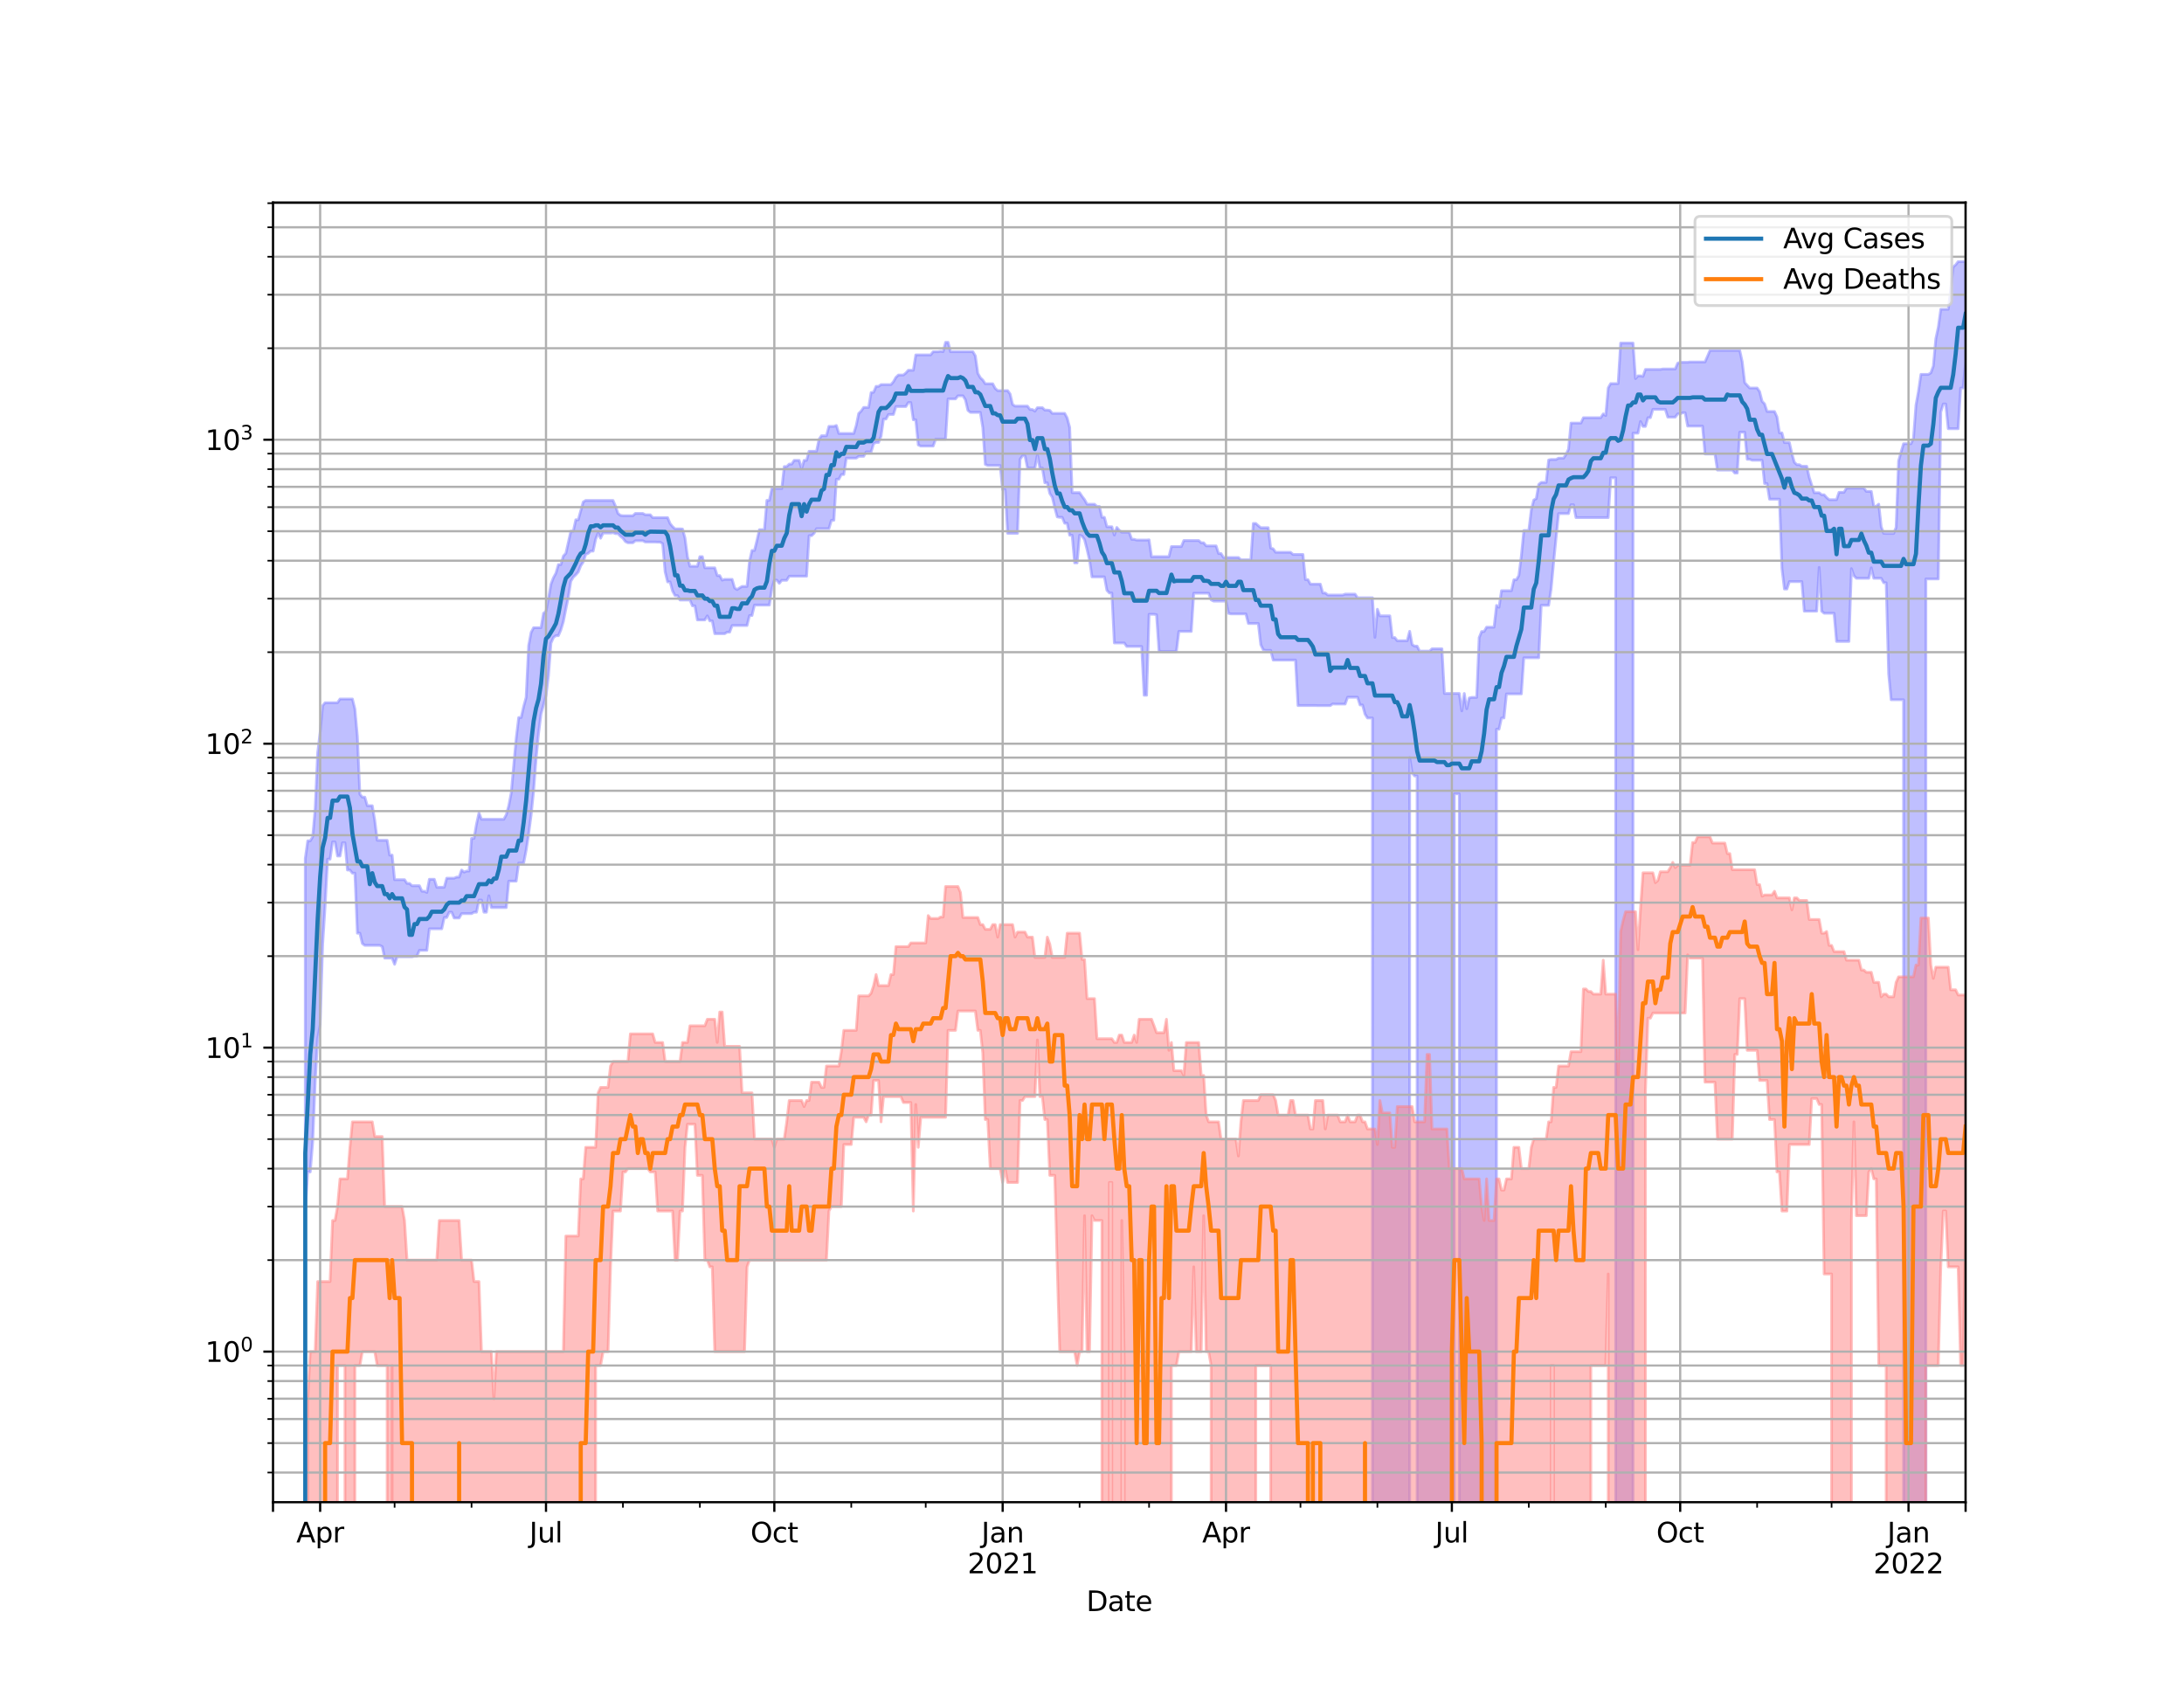 <?xml version="1.0" encoding="utf-8" standalone="no"?>
<!DOCTYPE svg PUBLIC "-//W3C//DTD SVG 1.1//EN"
  "http://www.w3.org/Graphics/SVG/1.1/DTD/svg11.dtd">
<svg height="612pt" version="1.1" viewBox="0 0 792 612" width="792pt" xmlns="http://www.w3.org/2000/svg" xmlns:xlink="http://www.w3.org/1999/xlink">
 <defs>
  <style type="text/css">*{stroke-linecap:butt;stroke-linejoin:round;}</style>
 </defs>
 <g id="figure_1">
  <g id="patch_1">
   <path d="M 0 612 
L 792 612 
L 792 0 
L 0 0 
z
" style="fill:#ffffff;"/>
  </g>
  <g id="axes_1">
   <g id="patch_2">
    <path d="M 99 544.68 
L 712.8 544.68 
L 712.8 73.44 
L 99 73.44 
z
" style="fill:#ffffff;"/>
   </g>
   <g id="PolyCollection_1">
    <path clip-path="url(#p68e2955192)" d="M 99 110703.031 
L 99 110703.031 
L 99.9 110703.031 
L 100.8 110703.031 
L 101.7 110703.031 
L 102.6 110703.031 
L 103.5 110703.031 
L 104.4 110703.031 
L 105.3 110703.031 
L 106.2 110703.031 
L 107.1 110703.031 
L 108 110703.031 
L 108.9 110703.031 
L 109.8 110703.031 
L 110.7 311.294 
L 111.6 304.888 
L 112.5 304.888 
L 113.4 303.412 
L 114.3 293.159 
L 115.2 272.976 
L 116.1 265.444 
L 117 255.863 
L 117.9 254.798 
L 118.8 254.798 
L 119.7 254.798 
L 120.6 254.798 
L 121.5 254.798 
L 122.4 254.798 
L 123.3 253.449 
L 124.2 253.449 
L 125.1 253.449 
L 126 253.449 
L 126.9 253.449 
L 127.8 253.449 
L 128.7 257.062 
L 129.6 267.003 
L 130.5 287.976 
L 131.4 289.04 
L 132.3 289.04 
L 133.2 292.153 
L 134.1 292.153 
L 135 292.153 
L 135.9 297.41 
L 136.8 304.688 
L 137.7 304.688 
L 138.6 304.688 
L 139.5 304.688 
L 140.4 304.688 
L 141.3 310.053 
L 142.2 310.053 
L 143.1 318.958 
L 144 318.958 
L 144.9 318.958 
L 145.8 318.958 
L 146.7 318.958 
L 147.6 320.318 
L 148.5 320.318 
L 149.4 321.153 
L 150.3 321.153 
L 151.2 321.153 
L 152.1 321.153 
L 153 323.16 
L 153.9 323.16 
L 154.8 323.601 
L 155.7 318.825 
L 156.6 318.825 
L 157.5 318.825 
L 158.4 321.718 
L 159.3 321.718 
L 160.2 321.718 
L 161.1 321.718 
L 162 318.425 
L 162.9 318.425 
L 163.8 318.425 
L 164.7 318.425 
L 165.6 318.029 
L 166.5 318.029 
L 167.4 315.469 
L 168.3 316.223 
L 169.2 315.844 
L 170.1 315.844 
L 171 303.997 
L 171.9 303.997 
L 172.8 298.797 
L 173.7 294.75 
L 174.6 297.069 
L 175.5 297.069 
L 176.4 297.069 
L 177.3 297.069 
L 178.2 297.069 
L 179.1 297.069 
L 180 297.069 
L 180.9 297.069 
L 181.8 297.069 
L 182.7 297.069 
L 183.6 295.401 
L 184.5 292.153 
L 185.4 287.487 
L 186.3 277.436 
L 187.2 267.642 
L 188.1 260.178 
L 189 260.178 
L 189.9 256.151 
L 190.8 252.873 
L 191.7 234.121 
L 192.6 229.313 
L 193.5 227.593 
L 194.4 227.593 
L 195.3 227.593 
L 196.2 227.593 
L 197.1 222.364 
L 198 221.674 
L 198.9 217.024 
L 199.8 211.804 
L 200.7 209.475 
L 201.6 207.842 
L 202.5 204.723 
L 203.4 204.723 
L 204.3 201.597 
L 205.2 200.66 
L 206.1 196.675 
L 207 192.602 
L 207.9 192.602 
L 208.8 188.47 
L 209.7 188.47 
L 210.6 185.204 
L 211.5 182.009 
L 212.4 181.46 
L 213.3 181.46 
L 214.2 181.46 
L 215.1 181.46 
L 216 181.46 
L 216.9 181.46 
L 217.8 181.46 
L 218.7 181.46 
L 219.6 181.46 
L 220.5 181.46 
L 221.4 181.46 
L 222.3 181.46 
L 223.2 183.513 
L 224.1 186.165 
L 225 186.873 
L 225.9 187.001 
L 226.8 187.001 
L 227.7 187.001 
L 228.6 187.001 
L 229.5 187.001 
L 230.4 186.165 
L 231.3 186.165 
L 232.2 186.165 
L 233.1 186.165 
L 234 186.644 
L 234.9 186.644 
L 235.8 186.644 
L 236.7 187.686 
L 237.6 187.686 
L 238.5 187.686 
L 239.4 187.686 
L 240.3 187.686 
L 241.2 187.686 
L 242.1 187.686 
L 243 189.85 
L 243.9 190.938 
L 244.8 191.758 
L 245.7 191.758 
L 246.6 191.758 
L 247.5 191.814 
L 248.4 195.026 
L 249.3 201.829 
L 250.2 205.318 
L 251.1 205.318 
L 252 205.318 
L 252.9 205.318 
L 253.8 201.829 
L 254.7 201.829 
L 255.6 205.883 
L 256.5 205.883 
L 257.4 205.883 
L 258.3 205.883 
L 259.2 205.883 
L 260.1 208.692 
L 261 208.692 
L 261.9 210.354 
L 262.8 210.064 
L 263.7 210.064 
L 264.6 210.064 
L 265.5 210.064 
L 266.4 213.167 
L 267.3 213.774 
L 268.2 213.167 
L 269.1 212.64 
L 270 212.64 
L 270.9 212.64 
L 271.8 203.47 
L 272.7 199.596 
L 273.6 199.596 
L 274.5 195.971 
L 275.4 192.06 
L 276.3 192.06 
L 277.2 192.06 
L 278.1 181.422 
L 279 181.422 
L 279.9 177.149 
L 280.8 177.149 
L 281.7 177.149 
L 282.6 177.149 
L 283.5 177.149 
L 284.4 169.171 
L 285.3 169.171 
L 286.2 168.282 
L 287.1 168.282 
L 288 166.92 
L 288.9 166.92 
L 289.8 166.92 
L 290.7 170.005 
L 291.6 166.92 
L 292.5 166.92 
L 293.4 163.628 
L 294.3 163.628 
L 295.2 163.628 
L 296.1 163.628 
L 297 159.31 
L 297.9 157.996 
L 298.8 157.996 
L 299.7 157.996 
L 300.6 154.595 
L 301.5 154.595 
L 302.4 154.595 
L 303.3 154.272 
L 304.2 157.177 
L 305.1 157.177 
L 306 157.177 
L 306.9 157.177 
L 307.8 157.177 
L 308.7 157.177 
L 309.6 157.191 
L 310.5 154.272 
L 311.4 149.918 
L 312.3 149.043 
L 313.2 147.725 
L 314.1 147.725 
L 315 147.725 
L 315.9 142.33 
L 316.8 142.23 
L 317.7 140.1 
L 318.6 140.1 
L 319.5 139.449 
L 320.4 139.449 
L 321.3 139.449 
L 322.2 139.449 
L 323.1 139.449 
L 324 138.408 
L 324.9 136.819 
L 325.8 135.985 
L 326.7 135.985 
L 327.6 135.985 
L 328.5 135.243 
L 329.4 134.246 
L 330.3 134.246 
L 331.2 134.246 
L 332.1 128.686 
L 333 128.686 
L 333.9 128.686 
L 334.8 128.686 
L 335.7 128.686 
L 336.6 128.686 
L 337.5 128.686 
L 338.4 127.53 
L 339.3 127.53 
L 340.2 127.53 
L 341.1 127.375 
L 342 127.513 
L 342.9 124.111 
L 343.8 124.111 
L 344.7 127.513 
L 345.6 127.513 
L 346.5 127.513 
L 347.4 127.513 
L 348.3 127.513 
L 349.2 127.513 
L 350.1 127.513 
L 351 127.513 
L 351.9 127.513 
L 352.8 127.513 
L 353.7 129.048 
L 354.6 135.341 
L 355.5 136.962 
L 356.4 137.798 
L 357.3 139.145 
L 358.2 139.145 
L 359.1 139.145 
L 360 139.145 
L 360.9 140.828 
L 361.8 141.636 
L 362.7 141.636 
L 363.6 141.636 
L 364.5 141.636 
L 365.4 141.636 
L 366.3 142.849 
L 367.2 146.669 
L 368.1 147.248 
L 369 147.248 
L 369.9 147.248 
L 370.8 147.248 
L 371.7 147.248 
L 372.6 147.248 
L 373.5 148.465 
L 374.4 148.5 
L 375.3 149.074 
L 376.2 147.823 
L 377.1 147.823 
L 378 147.823 
L 378.9 148.698 
L 379.8 148.698 
L 380.7 148.813 
L 381.6 149.883 
L 382.5 149.883 
L 383.4 149.883 
L 384.3 149.883 
L 385.2 149.883 
L 386.1 149.883 
L 387 151.558 
L 387.9 154.964 
L 388.8 178.634 
L 389.7 178.634 
L 390.6 178.634 
L 391.5 178.634 
L 392.4 179.982 
L 393.3 181.173 
L 394.2 182.822 
L 395.1 182.822 
L 396 182.822 
L 396.9 182.822 
L 397.8 183.624 
L 398.7 183.624 
L 399.6 187.574 
L 400.5 187.574 
L 401.4 190.993 
L 402.3 190.993 
L 403.2 190.993 
L 404.1 194 
L 405 191.253 
L 405.9 192.297 
L 406.8 192.986 
L 407.7 192.986 
L 408.6 192.986 
L 409.5 192.986 
L 410.4 195.552 
L 411.3 195.552 
L 412.2 195.828 
L 413.1 195.828 
L 414 195.828 
L 414.9 195.828 
L 415.8 195.828 
L 416.7 195.736 
L 417.6 201.91 
L 418.5 201.841 
L 419.4 201.841 
L 420.3 201.841 
L 421.2 201.841 
L 422.1 201.841 
L 423 201.841 
L 423.9 201.841 
L 424.8 198.178 
L 425.7 198.178 
L 426.6 198.178 
L 427.5 198.178 
L 428.4 198.178 
L 429.3 195.992 
L 430.2 195.992 
L 431.1 195.992 
L 432 195.992 
L 432.9 195.992 
L 433.8 195.992 
L 434.7 195.992 
L 435.6 196.81 
L 436.5 196.81 
L 437.4 197.92 
L 438.3 197.92 
L 439.2 197.92 
L 440.1 197.92 
L 441 197.92 
L 441.9 200.705 
L 442.8 200.705 
L 443.7 202.155 
L 444.6 202.155 
L 445.5 202.155 
L 446.4 202.155 
L 447.3 202.155 
L 448.2 202.155 
L 449.1 202.155 
L 450 202.968 
L 450.9 202.968 
L 451.8 202.968 
L 452.7 202.968 
L 453.6 202.968 
L 454.5 189.796 
L 455.4 189.796 
L 456.3 190.615 
L 457.2 191.337 
L 458.1 191.337 
L 459 191.337 
L 459.9 191.337 
L 460.8 198.729 
L 461.7 198.991 
L 462.6 200.254 
L 463.5 200.254 
L 464.4 200.254 
L 465.3 200.254 
L 466.2 200.254 
L 467.1 200.254 
L 468 200.254 
L 468.9 201.035 
L 469.8 201.035 
L 470.7 201.035 
L 471.6 201.035 
L 472.5 201.035 
L 473.4 210.161 
L 474.3 210.161 
L 475.2 211.804 
L 476.1 211.804 
L 477 211.804 
L 477.9 211.804 
L 478.8 211.804 
L 479.7 215.011 
L 480.6 215.011 
L 481.5 215.75 
L 482.4 215.75 
L 483.3 215.75 
L 484.2 215.75 
L 485.1 215.75 
L 486 215.75 
L 486.9 215.75 
L 487.8 215.425 
L 488.7 215.425 
L 489.6 215.425 
L 490.5 215.425 
L 491.4 215.425 
L 492.3 216.738 
L 493.2 216.738 
L 494.1 216.738 
L 495 216.738 
L 495.9 216.738 
L 496.8 216.738 
L 497.7 216.738 
L 498.6 231.098 
L 499.5 220.907 
L 500.4 223.299 
L 501.3 223.299 
L 502.2 223.299 
L 503.1 223.299 
L 504 223.299 
L 504.9 231.162 
L 505.8 231.162 
L 506.7 232.332 
L 507.6 232.332 
L 508.5 232.332 
L 509.4 232.332 
L 510.3 232.332 
L 511.2 228.903 
L 512.1 233.735 
L 513 234.281 
L 513.9 234.281 
L 514.8 236.098 
L 515.7 236.098 
L 516.6 236.098 
L 517.5 236.098 
L 518.4 236.098 
L 519.3 235.251 
L 520.2 235.251 
L 521.1 235.251 
L 522 235.251 
L 522.9 235.251 
L 523.8 251.445 
L 524.7 251.445 
L 525.6 251.445 
L 526.5 251.445 
L 527.4 251.445 
L 528.3 251.445 
L 529.2 251.445 
L 530.1 257.766 
L 531 251.445 
L 531.9 256.988 
L 532.8 253.075 
L 533.7 252.873 
L 534.6 252.873 
L 535.5 252.873 
L 536.4 231.183 
L 537.3 228.985 
L 538.2 228.985 
L 539.1 227.415 
L 540 227.415 
L 540.9 227.415 
L 541.8 227.415 
L 542.7 219.527 
L 543.6 220.186 
L 544.5 214.177 
L 545.4 214.177 
L 546.3 214.177 
L 547.2 214.177 
L 548.1 214.177 
L 549 210.216 
L 549.9 210.216 
L 550.8 208.679 
L 551.7 201.54 
L 552.6 192.363 
L 553.5 192.363 
L 554.4 192.363 
L 555.3 184.853 
L 556.2 181.309 
L 557.1 180.813 
L 558 175.655 
L 558.9 174.916 
L 559.8 174.916 
L 560.7 174.916 
L 561.6 166.785 
L 562.5 166.602 
L 563.4 166.602 
L 564.3 166.602 
L 565.2 166.121 
L 566.1 166.121 
L 567 166.121 
L 567.9 164.791 
L 568.8 162.871 
L 569.7 153.404 
L 570.6 153.404 
L 571.5 153.404 
L 572.4 153.404 
L 573.3 153.404 
L 574.2 151.457 
L 575.1 151.457 
L 576 151.457 
L 576.9 151.457 
L 577.8 151.457 
L 578.7 151.457 
L 579.6 151.457 
L 580.5 151.457 
L 581.4 150.067 
L 582.3 150.681 
L 583.2 140.624 
L 584.1 139.079 
L 585 139.079 
L 585.9 139.079 
L 586.8 139.079 
L 587.7 124.396 
L 588.6 124.396 
L 589.5 124.396 
L 590.4 124.396 
L 591.3 124.396 
L 592.2 124.396 
L 593.1 137.265 
L 594 136.276 
L 594.9 136.276 
L 595.8 136.471 
L 596.7 133.952 
L 597.6 133.952 
L 598.5 133.952 
L 599.4 133.952 
L 600.3 133.952 
L 601.2 133.952 
L 602.1 133.952 
L 603 133.793 
L 603.9 133.793 
L 604.8 133.793 
L 605.7 133.793 
L 606.6 133.793 
L 607.5 133.793 
L 608.4 131.697 
L 609.3 131.36 
L 610.2 131.36 
L 611.1 131.36 
L 612 131.36 
L 612.9 131.248 
L 613.8 131.248 
L 614.7 131.248 
L 615.6 131.248 
L 616.5 131.248 
L 617.4 131.248 
L 618.3 131.248 
L 619.2 129.197 
L 620.1 127.087 
L 621 127.058 
L 621.9 127.058 
L 622.8 127.058 
L 623.7 127.058 
L 624.6 127.058 
L 625.5 127.058 
L 626.4 127.058 
L 627.3 127.058 
L 628.2 127.058 
L 629.1 127.058 
L 630 127.058 
L 630.9 127.058 
L 631.8 131.182 
L 632.7 138.727 
L 633.6 139.728 
L 634.5 140.685 
L 635.4 140.685 
L 636.3 140.685 
L 637.2 140.685 
L 638.1 141.993 
L 639 145.528 
L 639.9 146.428 
L 640.8 149.198 
L 641.7 149.198 
L 642.6 149.198 
L 643.5 149.198 
L 644.4 151.154 
L 645.3 156.967 
L 646.2 156.967 
L 647.1 160.479 
L 648 160.479 
L 648.9 160.479 
L 649.8 164.487 
L 650.7 167.613 
L 651.6 168.489 
L 652.5 168.489 
L 653.4 169.065 
L 654.3 169.065 
L 655.2 169.065 
L 656.1 173.067 
L 657 175.898 
L 657.9 178.663 
L 658.8 178.663 
L 659.7 178.663 
L 660.6 179.398 
L 661.5 179.398 
L 662.4 180.396 
L 663.3 181.181 
L 664.2 181.181 
L 665.1 181.181 
L 666 181.181 
L 666.9 178.513 
L 667.8 178.513 
L 668.7 178.513 
L 669.6 176.976 
L 670.5 176.976 
L 671.4 176.976 
L 672.3 176.976 
L 673.2 176.976 
L 674.1 176.976 
L 675 176.976 
L 675.9 176.976 
L 676.8 178.172 
L 677.7 178.172 
L 678.6 178.172 
L 679.5 183.584 
L 680.4 183.584 
L 681.3 182.806 
L 682.2 191.012 
L 683.1 193.374 
L 684 193.432 
L 684.9 193.432 
L 685.8 193.432 
L 686.7 193.432 
L 687.6 191.234 
L 688.5 167.121 
L 689.4 163.911 
L 690.3 160.887 
L 691.2 160.887 
L 692.1 160.887 
L 693 160.887 
L 693.9 158.939 
L 694.8 146.897 
L 695.7 141.934 
L 696.6 135.745 
L 697.5 135.745 
L 698.4 135.745 
L 699.3 135.745 
L 700.2 135.197 
L 701.1 132.696 
L 702 122.823 
L 702.9 118.655 
L 703.8 112.138 
L 704.7 112.138 
L 705.6 112.138 
L 706.5 112.138 
L 707.4 104.865 
L 708.3 96.76 
L 709.2 96.025 
L 710.1 94.86 
L 711 94.86 
L 711.9 94.86 
L 712.8 94.86 
L 712.8 131.132 
L 712.8 131.132 
L 711.9 140.708 
L 711 140.708 
L 710.1 155.442 
L 709.2 155.442 
L 708.3 155.442 
L 707.4 155.442 
L 706.5 155.442 
L 705.6 146.49 
L 704.7 146.49 
L 703.8 149.418 
L 702.9 209.926 
L 702 209.926 
L 701.1 209.926 
L 700.2 209.926 
L 699.3 209.926 
L 698.4 209.926 
L 697.5 110703.031 
L 696.6 110703.031 
L 695.7 110703.031 
L 694.8 110703.031 
L 693.9 110703.031 
L 693 110703.031 
L 692.1 110703.031 
L 691.2 110703.031 
L 690.3 253.723 
L 689.4 253.723 
L 688.5 253.723 
L 687.6 253.723 
L 686.7 253.723 
L 685.8 253.723 
L 684.9 244.427 
L 684 211.307 
L 683.1 211.307 
L 682.2 209.68 
L 681.3 209.68 
L 680.4 209.68 
L 679.5 209.68 
L 678.6 205.883 
L 677.7 209.68 
L 676.8 209.68 
L 675.9 209.68 
L 675 209.68 
L 674.1 209.68 
L 673.2 209.68 
L 672.3 208.772 
L 671.4 206.187 
L 670.5 232.574 
L 669.6 232.574 
L 668.7 232.574 
L 667.8 232.574 
L 666.9 232.574 
L 666 232.574 
L 665.1 222.364 
L 664.2 222.364 
L 663.3 222.364 
L 662.4 222.364 
L 661.5 222.364 
L 660.6 221.603 
L 659.7 205.744 
L 658.8 221.603 
L 657.9 221.603 
L 657 221.603 
L 656.1 221.603 
L 655.2 221.603 
L 654.3 221.603 
L 653.4 210.884 
L 652.5 210.884 
L 651.6 210.884 
L 650.7 210.884 
L 649.8 210.884 
L 648.9 210.884 
L 648 213.58 
L 647.1 213.58 
L 646.2 206.149 
L 645.3 181 
L 644.4 181 
L 643.5 181 
L 642.6 181 
L 641.7 181 
L 640.8 175.347 
L 639.9 175.347 
L 639 166.875 
L 638.1 166.875 
L 637.2 166.875 
L 636.3 166.875 
L 635.4 166.875 
L 634.5 166.541 
L 633.6 166.541 
L 632.7 156.727 
L 631.8 156.727 
L 630.9 156.727 
L 630 171.521 
L 629.1 171.521 
L 628.2 170.443 
L 627.3 170.443 
L 626.4 170.443 
L 625.5 170.443 
L 624.6 170.443 
L 623.7 170.443 
L 622.8 170.443 
L 621.9 164.609 
L 621 164.609 
L 620.1 164.609 
L 619.2 164.609 
L 618.3 164.609 
L 617.4 154.5 
L 616.5 154.5 
L 615.6 154.5 
L 614.7 154.5 
L 613.8 154.5 
L 612.9 154.5 
L 612 154.5 
L 611.1 149.664 
L 610.2 149.664 
L 609.3 150.067 
L 608.4 150.067 
L 607.5 151.25 
L 606.6 151.25 
L 605.7 151.25 
L 604.8 151.25 
L 603.9 148.431 
L 603 148.431 
L 602.1 148.431 
L 601.2 148.431 
L 600.3 148.431 
L 599.4 148.431 
L 598.5 151.461 
L 597.6 151.461 
L 596.7 154.617 
L 595.8 154.617 
L 594.9 152.821 
L 594 157.054 
L 593.1 157.054 
L 592.2 157.054 
L 591.3 110703.031 
L 590.4 110703.031 
L 589.5 110703.031 
L 588.6 110703.031 
L 587.7 110703.031 
L 586.8 110703.031 
L 585.9 173.233 
L 585 173.233 
L 584.1 173.233 
L 583.2 187.678 
L 582.3 187.678 
L 581.4 187.678 
L 580.5 187.678 
L 579.6 187.678 
L 578.7 187.678 
L 577.8 187.678 
L 576.9 187.678 
L 576 187.678 
L 575.1 187.678 
L 574.2 187.678 
L 573.3 187.678 
L 572.4 187.678 
L 571.5 187.678 
L 570.6 183.017 
L 569.7 183.017 
L 568.8 186.224 
L 567.9 186.224 
L 567 186.224 
L 566.1 186.224 
L 565.2 186.224 
L 564.3 194.875 
L 563.4 203.892 
L 562.5 213.521 
L 561.6 219.477 
L 560.7 219.477 
L 559.8 219.477 
L 558.9 219.477 
L 558 238.508 
L 557.1 238.508 
L 556.2 238.508 
L 555.3 238.508 
L 554.4 238.508 
L 553.5 238.508 
L 552.6 238.508 
L 551.7 251.608 
L 550.8 251.608 
L 549.9 251.608 
L 549 251.608 
L 548.1 251.608 
L 547.2 251.608 
L 546.3 251.608 
L 545.4 260.335 
L 544.5 260.335 
L 543.6 264.403 
L 542.7 264.403 
L 541.8 110703.031 
L 540.9 110703.031 
L 540 110703.031 
L 539.1 110703.031 
L 538.2 110703.031 
L 537.3 110703.031 
L 536.4 110703.031 
L 535.5 110703.031 
L 534.6 110703.031 
L 533.7 110703.031 
L 532.8 110703.031 
L 531.9 110703.031 
L 531 110703.031 
L 530.1 110703.031 
L 529.2 287.836 
L 528.3 287.836 
L 527.4 287.836 
L 526.5 110703.031 
L 525.6 110703.031 
L 524.7 110703.031 
L 523.8 110703.031 
L 522.9 110703.031 
L 522 110703.031 
L 521.1 110703.031 
L 520.2 110703.031 
L 519.3 110703.031 
L 518.4 110703.031 
L 517.5 110703.031 
L 516.6 110703.031 
L 515.7 110703.031 
L 514.8 110703.031 
L 513.9 281.366 
L 513 281.366 
L 512.1 280.278 
L 511.2 274.7 
L 510.3 110703.031 
L 509.4 110703.031 
L 508.5 110703.031 
L 507.6 110703.031 
L 506.7 110703.031 
L 505.8 110703.031 
L 504.9 110703.031 
L 504 110703.031 
L 503.1 110703.031 
L 502.2 110703.031 
L 501.3 110703.031 
L 500.4 110703.031 
L 499.5 110703.031 
L 498.6 110703.031 
L 497.7 260.335 
L 496.8 260.335 
L 495.9 260.335 
L 495 258.938 
L 494.1 255.612 
L 493.2 255.612 
L 492.3 252.805 
L 491.4 252.805 
L 490.5 252.805 
L 489.6 252.805 
L 488.7 252.805 
L 487.8 255.292 
L 486.9 255.292 
L 486 255.292 
L 485.1 255.292 
L 484.2 255.292 
L 483.3 255.221 
L 482.4 255.863 
L 481.5 255.863 
L 480.6 255.863 
L 479.7 255.863 
L 478.8 255.863 
L 477.9 255.863 
L 477 255.827 
L 476.1 255.827 
L 475.2 255.827 
L 474.3 255.827 
L 473.4 255.827 
L 472.5 255.827 
L 471.6 255.827 
L 470.7 255.827 
L 469.8 239.339 
L 468.9 239.339 
L 468 239.339 
L 467.1 239.339 
L 466.2 239.339 
L 465.3 239.339 
L 464.4 239.339 
L 463.5 239.339 
L 462.6 239.339 
L 461.7 239.339 
L 460.8 235.814 
L 459.9 235.814 
L 459 235.814 
L 458.1 235.625 
L 457.2 233.758 
L 456.3 226.067 
L 455.4 226.067 
L 454.5 226.067 
L 453.6 226.067 
L 452.7 226.067 
L 451.8 222.596 
L 450.9 222.596 
L 450 222.596 
L 449.1 222.596 
L 448.2 222.596 
L 447.3 222.596 
L 446.4 222.596 
L 445.5 222.399 
L 444.6 217.957 
L 443.7 217.957 
L 442.8 217.957 
L 441.9 217.957 
L 441 217.957 
L 440.1 217.957 
L 439.2 217.504 
L 438.3 215.103 
L 437.4 215.103 
L 436.5 215.103 
L 435.6 215.103 
L 434.7 215.103 
L 433.8 215.103 
L 432.9 215.103 
L 432 228.944 
L 431.1 228.944 
L 430.2 228.944 
L 429.3 228.944 
L 428.4 228.944 
L 427.5 228.944 
L 426.6 236.241 
L 425.7 236.241 
L 424.8 236.241 
L 423.9 236.241 
L 423 236.241 
L 422.1 236.241 
L 421.2 236.241 
L 420.3 236.074 
L 419.4 222.901 
L 418.5 222.739 
L 417.6 222.739 
L 416.7 222.739 
L 415.8 252.103 
L 414.9 252.103 
L 414 234.395 
L 413.1 234.395 
L 412.2 234.395 
L 411.3 234.395 
L 410.4 234.395 
L 409.5 234.395 
L 408.6 234.395 
L 407.7 233.129 
L 406.8 233.129 
L 405.9 233.129 
L 405 233.129 
L 404.1 233.129 
L 403.2 215.011 
L 402.3 215.011 
L 401.4 214.042 
L 400.5 209.176 
L 399.6 209.176 
L 398.7 209.176 
L 397.8 209.176 
L 396.9 209.176 
L 396 209.176 
L 395.1 203.111 
L 394.2 199.21 
L 393.3 195.685 
L 392.4 194.416 
L 391.5 194.059 
L 390.6 204.098 
L 389.7 204.098 
L 388.8 194.059 
L 387.9 194.059 
L 387 189.733 
L 386.1 189.733 
L 385.2 187.591 
L 384.3 187.591 
L 383.4 187.419 
L 382.5 184.118 
L 381.6 180.307 
L 380.7 178.928 
L 379.8 175.075 
L 378.9 175.075 
L 378 169.69 
L 377.1 169.69 
L 376.2 164.844 
L 375.3 169.69 
L 374.4 169.69 
L 373.5 169.69 
L 372.6 169.69 
L 371.7 165.259 
L 370.8 165.259 
L 369.9 166.546 
L 369 193.374 
L 368.1 193.374 
L 367.2 193.374 
L 366.3 193.374 
L 365.4 193.374 
L 364.5 177.567 
L 363.6 177.567 
L 362.7 168.774 
L 361.8 168.774 
L 360.9 168.774 
L 360 168.774 
L 359.1 168.774 
L 358.2 168.774 
L 357.3 168.403 
L 356.4 155.052 
L 355.5 149.527 
L 354.6 149.527 
L 353.7 149.527 
L 352.8 149.527 
L 351.9 149.527 
L 351 148.805 
L 350.1 144.962 
L 349.2 143.52 
L 348.3 143.52 
L 347.4 143.52 
L 346.5 144.645 
L 345.6 144.645 
L 344.7 144.645 
L 343.8 144.645 
L 342.9 159.238 
L 342 159.238 
L 341.1 159.238 
L 340.2 159.238 
L 339.3 159.238 
L 338.4 161.748 
L 337.5 161.748 
L 336.6 161.748 
L 335.7 161.748 
L 334.8 161.748 
L 333.9 161.748 
L 333 161.328 
L 332.1 152.212 
L 331.2 152.212 
L 330.3 145.96 
L 329.4 145.96 
L 328.5 147.411 
L 327.6 147.411 
L 326.7 147.411 
L 325.8 147.411 
L 324.9 147.411 
L 324 150.276 
L 323.1 150.276 
L 322.2 150.276 
L 321.3 151.941 
L 320.4 151.941 
L 319.5 158.192 
L 318.6 160.425 
L 317.7 160.425 
L 316.8 160.862 
L 315.9 163.869 
L 315 163.869 
L 314.1 163.869 
L 313.2 165.459 
L 312.3 165.459 
L 311.4 165.459 
L 310.5 166.121 
L 309.6 166.121 
L 308.7 166.121 
L 307.8 166.121 
L 306.9 166.121 
L 306 172.054 
L 305.1 172.054 
L 304.2 173.766 
L 303.3 173.766 
L 302.4 188.646 
L 301.5 188.646 
L 300.6 191.692 
L 299.7 191.692 
L 298.8 191.692 
L 297.9 191.692 
L 297 191.692 
L 296.1 191.692 
L 295.2 193.393 
L 294.3 194.237 
L 293.4 194.237 
L 292.5 208.934 
L 291.6 208.934 
L 290.7 208.934 
L 289.8 208.934 
L 288.9 208.934 
L 288 208.934 
L 287.1 208.934 
L 286.2 208.934 
L 285.3 210.41 
L 284.4 210.41 
L 283.5 210.41 
L 282.6 211.519 
L 281.7 210.354 
L 280.8 210.354 
L 279.9 213.447 
L 279 219.393 
L 278.1 219.393 
L 277.2 219.393 
L 276.3 219.393 
L 275.4 219.393 
L 274.5 219.393 
L 273.6 219.393 
L 272.7 223.19 
L 271.8 223.19 
L 270.9 226.805 
L 270 226.805 
L 269.1 226.805 
L 268.2 226.805 
L 267.3 226.805 
L 266.4 226.805 
L 265.5 226.805 
L 264.6 229.21 
L 263.7 229.21 
L 262.8 229.769 
L 261.9 229.769 
L 261 229.769 
L 260.1 229.769 
L 259.2 229.769 
L 258.3 225.133 
L 257.4 225.133 
L 256.5 223.299 
L 255.6 224.794 
L 254.7 224.794 
L 253.8 224.794 
L 252.9 224.794 
L 252 219.678 
L 251.1 219.678 
L 250.2 217.569 
L 249.3 217.569 
L 248.4 217.569 
L 247.5 217.569 
L 246.6 217.569 
L 245.7 215.968 
L 244.8 215.968 
L 243.9 214.298 
L 243 210.996 
L 242.1 210.996 
L 241.2 207.345 
L 240.3 197.146 
L 239.4 196.581 
L 238.5 196.581 
L 237.6 196.529 
L 236.7 196.529 
L 235.8 196.529 
L 234.9 196.529 
L 234 196.529 
L 233.1 196.064 
L 232.2 196.064 
L 231.3 196.064 
L 230.4 196.064 
L 229.5 196.81 
L 228.6 196.81 
L 227.7 196.81 
L 226.8 196.373 
L 225.9 195.157 
L 225 194.446 
L 224.1 193.491 
L 223.2 193.491 
L 222.3 193.141 
L 221.4 193.286 
L 220.5 193.286 
L 219.6 193.286 
L 218.7 193.286 
L 217.8 195.157 
L 216.9 193.209 
L 216 195.522 
L 215.1 199.829 
L 214.2 199.818 
L 213.3 200.637 
L 212.4 201.024 
L 211.5 203.783 
L 210.6 205.119 
L 209.7 207.397 
L 208.8 208.425 
L 207.9 209.258 
L 207 210.758 
L 206.1 216.501 
L 205.2 220.803 
L 204.3 225.379 
L 203.4 228.375 
L 202.5 230.481 
L 201.6 230.481 
L 200.7 231.162 
L 199.8 233.218 
L 198.9 244.967 
L 198 252.203 
L 197.1 255.577 
L 196.2 258.861 
L 195.3 265.929 
L 194.4 275.235 
L 193.5 286.866 
L 192.6 295.565 
L 191.7 302.453 
L 190.8 308.305 
L 189.9 312.92 
L 189 312.92 
L 188.1 312.92 
L 187.2 319.498 
L 186.3 319.498 
L 185.4 319.498 
L 184.5 319.498 
L 183.6 329.073 
L 182.7 329.073 
L 181.8 329.073 
L 180.9 329.073 
L 180 329.073 
L 179.1 329.073 
L 178.2 329.073 
L 177.3 324.798 
L 176.4 330.758 
L 175.5 330.758 
L 174.6 326.337 
L 173.7 326.337 
L 172.8 330.758 
L 171.9 330.758 
L 171 331.276 
L 170.1 331.276 
L 169.2 331.276 
L 168.3 331.276 
L 167.4 331.276 
L 166.5 332.863 
L 165.6 332.863 
L 164.7 332.863 
L 163.8 330.758 
L 162.9 330.758 
L 162 332.684 
L 161.1 332.684 
L 160.2 336.784 
L 159.3 336.784 
L 158.4 336.784 
L 157.5 336.784 
L 156.6 336.784 
L 155.7 336.784 
L 154.8 344.585 
L 153.9 344.585 
L 153 344.585 
L 152.1 344.585 
L 151.2 346.692 
L 150.3 346.692 
L 149.4 346.932 
L 148.5 346.932 
L 147.6 346.932 
L 146.7 346.932 
L 145.8 346.932 
L 144.9 346.932 
L 144 346.932 
L 143.1 349.654 
L 142.2 347.416 
L 141.3 347.416 
L 140.4 347.416 
L 139.5 347.416 
L 138.6 343.231 
L 137.7 342.787 
L 136.8 342.787 
L 135.9 342.787 
L 135 342.787 
L 134.1 342.787 
L 133.2 342.787 
L 132.3 342.787 
L 131.4 342.13 
L 130.5 338.366 
L 129.6 338.366 
L 128.7 316.604 
L 127.8 316.604 
L 126.9 315.469 
L 126 315.469 
L 125.1 305.593 
L 124.2 305.593 
L 123.3 310.388 
L 122.4 310.388 
L 121.5 305.289 
L 120.6 305.289 
L 119.7 311.523 
L 118.8 311.523 
L 117.9 328.415 
L 117 342.567 
L 116.1 371.543 
L 115.2 376.631 
L 114.3 392.38 
L 113.4 414.014 
L 112.5 424.94 
L 111.6 424.94 
L 110.7 439.12 
L 109.8 110703.031 
L 108.9 110703.031 
L 108 110703.031 
L 107.1 110703.031 
L 106.2 110703.031 
L 105.3 110703.031 
L 104.4 110703.031 
L 103.5 110703.031 
L 102.6 110703.031 
L 101.7 110703.031 
L 100.8 110703.031 
L 99.9 110703.031 
L 99 110703.031 
z
" style="fill:#8080ff;fill-opacity:0.5;stroke:#8080ff;stroke-opacity:0.5;"/>
   </g>
   <g id="PolyCollection_2">
    <path clip-path="url(#p68e2955192)" d="M 99 110703.031 
L 99 110703.031 
L 99.9 110703.031 
L 100.8 110703.031 
L 101.7 110703.031 
L 102.6 110703.031 
L 103.5 110703.031 
L 104.4 110703.031 
L 105.3 110703.031 
L 106.2 110703.031 
L 107.1 110703.031 
L 108 110703.031 
L 108.9 110703.031 
L 109.8 110703.031 
L 110.7 110703.031 
L 111.6 507.155 
L 112.5 490.083 
L 113.4 490.083 
L 114.3 490.083 
L 115.2 464.684 
L 116.1 464.684 
L 117 464.684 
L 117.9 464.684 
L 118.8 464.684 
L 119.7 464.684 
L 120.6 442.541 
L 121.5 442.541 
L 122.4 437.498 
L 123.3 427.459 
L 124.2 427.459 
L 125.1 427.459 
L 126 427.459 
L 126.9 416.009 
L 127.8 406.775 
L 128.7 406.775 
L 129.6 406.775 
L 130.5 406.775 
L 131.4 406.775 
L 132.3 406.775 
L 133.2 406.775 
L 134.1 406.775 
L 135 406.775 
L 135.9 412.099 
L 136.8 412.099 
L 137.7 412.099 
L 138.6 412.099 
L 139.5 437.498 
L 140.4 437.498 
L 141.3 437.498 
L 142.2 437.498 
L 143.1 437.498 
L 144 437.498 
L 144.9 437.498 
L 145.8 437.498 
L 146.7 442.541 
L 147.6 456.905 
L 148.5 456.905 
L 149.4 456.905 
L 150.3 456.905 
L 151.2 456.905 
L 152.1 456.905 
L 153 456.905 
L 153.9 456.905 
L 154.8 456.905 
L 155.7 456.905 
L 156.6 456.905 
L 157.5 456.905 
L 158.4 456.905 
L 159.3 442.541 
L 160.2 442.541 
L 161.1 442.541 
L 162 442.541 
L 162.9 442.541 
L 163.8 442.541 
L 164.7 442.541 
L 165.6 442.541 
L 166.5 442.541 
L 167.4 456.905 
L 168.3 456.905 
L 169.2 456.905 
L 170.1 456.905 
L 171 456.905 
L 171.9 464.684 
L 172.8 464.684 
L 173.7 464.684 
L 174.6 490.083 
L 175.5 490.083 
L 176.4 490.083 
L 177.3 490.083 
L 178.2 490.083 
L 179.1 507.155 
L 180 490.083 
L 180.9 490.083 
L 181.8 490.083 
L 182.7 490.083 
L 183.6 490.083 
L 184.5 490.083 
L 185.4 490.083 
L 186.3 490.083 
L 187.2 490.083 
L 188.1 490.083 
L 189 490.083 
L 189.9 490.083 
L 190.8 490.083 
L 191.7 490.083 
L 192.6 490.083 
L 193.5 490.083 
L 194.4 490.083 
L 195.3 490.083 
L 196.2 490.083 
L 197.1 490.083 
L 198 490.083 
L 198.9 490.083 
L 199.8 490.083 
L 200.7 490.083 
L 201.6 490.083 
L 202.5 490.083 
L 203.4 490.083 
L 204.3 490.083 
L 205.2 448.178 
L 206.1 448.178 
L 207 448.178 
L 207.9 448.178 
L 208.8 448.178 
L 209.7 448.178 
L 210.6 427.459 
L 211.5 427.459 
L 212.4 416.009 
L 213.3 416.009 
L 214.2 416.009 
L 215.1 416.009 
L 216 416.009 
L 216.9 396.263 
L 217.8 394.282 
L 218.7 394.282 
L 219.6 394.282 
L 220.5 394.282 
L 221.4 386.535 
L 222.3 384.913 
L 223.2 384.913 
L 224.1 384.913 
L 225 384.913 
L 225.9 384.913 
L 226.8 384.913 
L 227.7 384.913 
L 228.6 374.874 
L 229.5 374.874 
L 230.4 374.874 
L 231.3 374.874 
L 232.2 374.874 
L 233.1 374.874 
L 234 374.874 
L 234.9 374.874 
L 235.8 374.874 
L 236.7 374.874 
L 237.6 377.992 
L 238.5 377.992 
L 239.4 377.992 
L 240.3 377.992 
L 241.2 384.913 
L 242.1 384.913 
L 243 384.913 
L 243.9 384.913 
L 244.8 384.913 
L 245.7 384.913 
L 246.6 384.913 
L 247.5 377.992 
L 248.4 377.992 
L 249.3 377.992 
L 250.2 371.947 
L 251.1 371.947 
L 252 371.947 
L 252.9 371.947 
L 253.8 371.947 
L 254.7 371.947 
L 255.6 371.947 
L 256.5 369.573 
L 257.4 369.573 
L 258.3 369.573 
L 259.2 369.573 
L 260.1 377.992 
L 261 366.945 
L 261.9 366.945 
L 262.8 379.393 
L 263.7 379.393 
L 264.6 379.393 
L 265.5 379.393 
L 266.4 379.393 
L 267.3 379.393 
L 268.2 379.393 
L 269.1 396.263 
L 270 396.263 
L 270.9 396.263 
L 271.8 396.263 
L 272.7 396.263 
L 273.6 413.047 
L 274.5 413.047 
L 275.4 413.047 
L 276.3 413.047 
L 277.2 413.047 
L 278.1 413.047 
L 279 413.047 
L 279.9 413.047 
L 280.8 416.009 
L 281.7 413.047 
L 282.6 413.047 
L 283.5 413.047 
L 284.4 413.047 
L 285.3 406.775 
L 286.2 399.038 
L 287.1 399.038 
L 288 399.038 
L 288.9 399.038 
L 289.8 399.038 
L 290.7 399.038 
L 291.6 401.231 
L 292.5 399.038 
L 293.4 399.038 
L 294.3 392.38 
L 295.2 392.38 
L 296.1 392.38 
L 297 392.38 
L 297.9 394.282 
L 298.8 394.282 
L 299.7 386.535 
L 300.6 386.535 
L 301.5 386.535 
L 302.4 386.535 
L 303.3 386.535 
L 304.2 386.535 
L 305.1 381.328 
L 306 373.598 
L 306.9 373.598 
L 307.8 373.598 
L 308.7 373.598 
L 309.6 373.598 
L 310.5 373.598 
L 311.4 361.105 
L 312.3 361.105 
L 313.2 361.105 
L 314.1 361.105 
L 315 361.105 
L 315.9 360.144 
L 316.8 357.373 
L 317.7 353.358 
L 318.6 357.373 
L 319.5 357.373 
L 320.4 357.373 
L 321.3 357.373 
L 322.2 357.373 
L 323.1 353.358 
L 324 353.358 
L 324.9 343.231 
L 325.8 343.231 
L 326.7 343.231 
L 327.6 343.231 
L 328.5 343.231 
L 329.4 343.231 
L 330.3 341.913 
L 331.2 341.913 
L 332.1 341.913 
L 333 341.913 
L 333.9 341.913 
L 334.8 341.913 
L 335.7 341.913 
L 336.6 331.975 
L 337.5 333.042 
L 338.4 333.042 
L 339.3 333.042 
L 340.2 333.042 
L 341.1 332.505 
L 342 332.505 
L 342.9 321.435 
L 343.8 321.435 
L 344.7 321.435 
L 345.6 321.435 
L 346.5 321.435 
L 347.4 321.435 
L 348.3 323.601 
L 349.2 332.684 
L 350.1 332.684 
L 351 332.684 
L 351.9 332.684 
L 352.8 332.684 
L 353.7 332.684 
L 354.6 332.684 
L 355.5 335.252 
L 356.4 335.252 
L 357.3 336.979 
L 358.2 336.979 
L 359.1 336.979 
L 360 335.252 
L 360.9 335.252 
L 361.8 339.795 
L 362.7 335.252 
L 363.6 335.252 
L 364.5 335.252 
L 365.4 335.252 
L 366.3 335.252 
L 367.2 335.252 
L 368.1 339.795 
L 369 337.965 
L 369.9 337.965 
L 370.8 337.965 
L 371.7 337.965 
L 372.6 339.795 
L 373.5 339.795 
L 374.4 339.795 
L 375.3 347.173 
L 376.2 347.173 
L 377.1 347.173 
L 378 347.173 
L 378.9 347.173 
L 379.8 339.795 
L 380.7 342.348 
L 381.6 347.173 
L 382.5 347.173 
L 383.4 347.173 
L 384.3 347.173 
L 385.2 347.173 
L 386.1 347.173 
L 387 338.366 
L 387.9 338.366 
L 388.8 338.366 
L 389.7 338.366 
L 390.6 338.366 
L 391.5 338.366 
L 392.4 347.904 
L 393.3 347.904 
L 394.2 362.085 
L 395.1 362.085 
L 396 362.085 
L 396.9 362.085 
L 397.8 376.631 
L 398.7 376.631 
L 399.6 376.631 
L 400.5 376.631 
L 401.4 376.631 
L 402.3 376.631 
L 403.2 376.631 
L 404.1 377.992 
L 405 377.992 
L 405.9 375.308 
L 406.8 375.308 
L 407.7 377.992 
L 408.6 377.992 
L 409.5 377.992 
L 410.4 377.992 
L 411.3 375.308 
L 412.2 377.992 
L 413.1 369.573 
L 414 369.573 
L 414.9 369.573 
L 415.8 369.573 
L 416.7 369.573 
L 417.6 369.573 
L 418.5 371.947 
L 419.4 374.445 
L 420.3 374.445 
L 421.2 374.445 
L 422.1 374.445 
L 423 369.573 
L 423.9 380.837 
L 424.8 377.992 
L 425.7 388.215 
L 426.6 388.215 
L 427.5 388.215 
L 428.4 388.215 
L 429.3 389.956 
L 430.2 377.992 
L 431.1 377.992 
L 432 377.992 
L 432.9 377.992 
L 433.8 377.992 
L 434.7 377.992 
L 435.6 389.956 
L 436.5 389.956 
L 437.4 404.32 
L 438.3 406.775 
L 439.2 406.775 
L 440.1 406.775 
L 441 406.775 
L 441.9 406.775 
L 442.8 413.047 
L 443.7 413.047 
L 444.6 413.047 
L 445.5 413.047 
L 446.4 413.047 
L 447.3 413.047 
L 448.2 413.047 
L 449.1 419.166 
L 450 406.775 
L 450.9 399.038 
L 451.8 399.038 
L 452.7 399.038 
L 453.6 399.038 
L 454.5 399.038 
L 455.4 399.038 
L 456.3 399.038 
L 457.2 396.942 
L 458.1 396.942 
L 459 396.942 
L 459.9 396.942 
L 460.8 396.942 
L 461.7 396.942 
L 462.6 399.038 
L 463.5 404.32 
L 464.4 404.32 
L 465.3 404.32 
L 466.2 404.32 
L 467.1 404.32 
L 468 399.038 
L 468.9 399.038 
L 469.8 404.32 
L 470.7 404.32 
L 471.6 404.32 
L 472.5 404.32 
L 473.4 404.32 
L 474.3 404.32 
L 475.2 409.363 
L 476.1 409.363 
L 477 399.038 
L 477.9 399.038 
L 478.8 399.038 
L 479.7 399.038 
L 480.6 409.363 
L 481.5 404.32 
L 482.4 404.32 
L 483.3 404.32 
L 484.2 404.32 
L 485.1 404.32 
L 486 406.775 
L 486.9 406.775 
L 487.8 406.775 
L 488.7 404.32 
L 489.6 406.775 
L 490.5 406.775 
L 491.4 406.775 
L 492.3 404.32 
L 493.2 404.32 
L 494.1 406.775 
L 495 406.775 
L 495.9 409.363 
L 496.8 409.363 
L 497.7 409.363 
L 498.6 409.363 
L 499.5 415.001 
L 500.4 399.038 
L 501.3 403.529 
L 502.2 403.529 
L 503.1 403.529 
L 504 403.529 
L 504.9 416.009 
L 505.8 416.009 
L 506.7 401.231 
L 507.6 401.231 
L 508.5 401.231 
L 509.4 401.231 
L 510.3 401.231 
L 511.2 401.231 
L 512.1 401.231 
L 513 406.775 
L 513.9 406.775 
L 514.8 406.775 
L 515.7 406.775 
L 516.6 406.775 
L 517.5 382.325 
L 518.4 382.325 
L 519.3 409.363 
L 520.2 409.363 
L 521.1 409.363 
L 522 409.363 
L 522.9 409.363 
L 523.8 409.363 
L 524.7 409.363 
L 525.6 423.728 
L 526.5 423.728 
L 527.4 423.728 
L 528.3 423.728 
L 529.2 423.728 
L 530.1 423.728 
L 531 427.459 
L 531.9 427.459 
L 532.8 427.459 
L 533.7 427.459 
L 534.6 427.459 
L 535.5 427.459 
L 536.4 427.459 
L 537.3 437.498 
L 538.2 442.541 
L 539.1 427.459 
L 540 442.541 
L 540.9 442.541 
L 541.8 442.541 
L 542.7 427.459 
L 543.6 427.459 
L 544.5 431.507 
L 545.4 431.507 
L 546.3 427.459 
L 547.2 427.459 
L 548.1 427.459 
L 549 416.009 
L 549.9 416.009 
L 550.8 416.009 
L 551.7 423.728 
L 552.6 423.728 
L 553.5 423.728 
L 554.4 423.728 
L 555.3 416.009 
L 556.2 413.047 
L 557.1 413.047 
L 558 413.047 
L 558.9 413.047 
L 559.8 413.047 
L 560.7 413.047 
L 561.6 406.775 
L 562.5 406.775 
L 563.4 394.282 
L 564.3 394.282 
L 565.2 386.535 
L 566.1 386.535 
L 567 386.535 
L 567.9 386.535 
L 568.8 386.535 
L 569.7 381.328 
L 570.6 381.328 
L 571.5 381.328 
L 572.4 381.328 
L 573.3 381.328 
L 574.2 358.585 
L 575.1 358.585 
L 576 359.514 
L 576.9 359.514 
L 577.8 360.462 
L 578.7 360.462 
L 579.6 360.462 
L 580.5 360.462 
L 581.4 348.15 
L 582.3 360.462 
L 583.2 360.462 
L 584.1 360.462 
L 585 360.462 
L 585.9 360.462 
L 586.8 390.55 
L 587.7 337.766 
L 588.6 333.767 
L 589.5 330.587 
L 590.4 330.587 
L 591.3 330.587 
L 592.2 330.587 
L 593.1 330.587 
L 594 344.357 
L 594.9 329.405 
L 595.8 316.476 
L 596.7 316.476 
L 597.6 316.476 
L 598.5 316.476 
L 599.4 316.476 
L 600.3 320.043 
L 601.2 319.227 
L 602.1 316.096 
L 603 316.096 
L 603.9 316.096 
L 604.8 316.096 
L 605.7 314.604 
L 606.6 312.684 
L 607.5 314.604 
L 608.4 313.755 
L 609.3 313.755 
L 610.2 313.755 
L 611.1 313.755 
L 612 313.755 
L 612.9 313.755 
L 613.8 305.491 
L 614.7 305.491 
L 615.6 303.412 
L 616.5 303.412 
L 617.4 303.412 
L 618.3 303.412 
L 619.2 303.412 
L 620.1 303.412 
L 621 305.694 
L 621.9 305.694 
L 622.8 305.694 
L 623.7 305.694 
L 624.6 305.694 
L 625.5 305.694 
L 626.4 309.5 
L 627.3 309.5 
L 628.2 315.344 
L 629.1 315.344 
L 630 315.344 
L 630.9 315.344 
L 631.8 315.344 
L 632.7 315.344 
L 633.6 315.344 
L 634.5 315.344 
L 635.4 315.344 
L 636.3 315.344 
L 637.2 320.734 
L 638.1 320.734 
L 639 324.949 
L 639.9 324.496 
L 640.8 324.496 
L 641.7 324.496 
L 642.6 324.496 
L 643.5 323.16 
L 644.4 325.561 
L 645.3 325.561 
L 646.2 325.561 
L 647.1 325.561 
L 648 325.561 
L 648.9 325.561 
L 649.8 329.908 
L 650.7 325.561 
L 651.6 325.561 
L 652.5 326.494 
L 653.4 326.494 
L 654.3 326.494 
L 655.2 326.494 
L 656.1 333.403 
L 657 333.403 
L 657.9 333.403 
L 658.8 333.403 
L 659.7 333.403 
L 660.6 338.366 
L 661.5 338.366 
L 662.4 337.766 
L 663.3 342.787 
L 664.2 342.787 
L 665.1 345.046 
L 666 345.046 
L 666.9 345.046 
L 667.8 345.046 
L 668.7 345.046 
L 669.6 348.15 
L 670.5 348.15 
L 671.4 348.15 
L 672.3 348.15 
L 673.2 348.15 
L 674.1 348.15 
L 675 351.735 
L 675.9 351.735 
L 676.8 352.54 
L 677.7 352.54 
L 678.6 352.54 
L 679.5 356.191 
L 680.4 356.191 
L 681.3 356.191 
L 682.2 361.429 
L 683.1 360.462 
L 684 360.462 
L 684.9 361.429 
L 685.8 361.429 
L 686.7 361.429 
L 687.6 356.191 
L 688.5 354.19 
L 689.4 354.19 
L 690.3 354.19 
L 691.2 354.19 
L 692.1 354.19 
L 693 354.19 
L 693.9 354.19 
L 694.8 349.909 
L 695.7 349.909 
L 696.6 332.863 
L 697.5 332.863 
L 698.4 332.863 
L 699.3 332.863 
L 700.2 349.909 
L 701.1 354.754 
L 702 350.683 
L 702.9 350.683 
L 703.8 350.683 
L 704.7 350.683 
L 705.6 350.683 
L 706.5 350.683 
L 707.4 358.893 
L 708.3 358.893 
L 709.2 358.893 
L 710.1 360.782 
L 711 360.782 
L 711.9 360.782 
L 712.8 360.782 
L 712.8 442.541 
L 712.8 442.541 
L 711.9 495.126 
L 711 495.126 
L 710.1 459.36 
L 709.2 459.36 
L 708.3 459.36 
L 707.4 459.36 
L 706.5 459.36 
L 705.6 439.12 
L 704.7 439.12 
L 703.8 459.36 
L 702.9 495.126 
L 702 495.126 
L 701.1 495.126 
L 700.2 495.126 
L 699.3 495.126 
L 698.4 495.126 
L 697.5 110703.031 
L 696.6 110703.031 
L 695.7 110703.031 
L 694.8 110703.031 
L 693.9 110703.031 
L 693 110703.031 
L 692.1 110703.031 
L 691.2 110703.031 
L 690.3 110703.031 
L 689.4 110703.031 
L 688.5 110703.031 
L 687.6 110703.031 
L 686.7 110703.031 
L 685.8 110703.031 
L 684.9 110703.031 
L 684 495.126 
L 683.1 495.126 
L 682.2 495.126 
L 681.3 495.126 
L 680.4 427.459 
L 679.5 427.459 
L 678.6 423.728 
L 677.7 424.94 
L 676.8 440.8 
L 675.9 440.8 
L 675 440.8 
L 674.1 440.8 
L 673.2 440.8 
L 672.3 406.775 
L 671.4 442.541 
L 670.5 110703.031 
L 669.6 110703.031 
L 668.7 110703.031 
L 667.8 110703.031 
L 666.9 110703.031 
L 666 110703.031 
L 665.1 110703.031 
L 664.2 461.948 
L 663.3 461.948 
L 662.4 461.948 
L 661.5 461.948 
L 660.6 400.489 
L 659.7 400.489 
L 658.8 398.329 
L 657.9 398.329 
L 657 398.329 
L 656.1 415.001 
L 655.2 415.001 
L 654.3 415.001 
L 653.4 415.001 
L 652.5 415.001 
L 651.6 415.001 
L 650.7 415.001 
L 649.8 415.001 
L 648.9 415.001 
L 648 439.12 
L 647.1 439.12 
L 646.2 439.12 
L 645.3 424.94 
L 644.4 424.94 
L 643.5 405.943 
L 642.6 405.943 
L 641.7 405.943 
L 640.8 391.762 
L 639.9 391.762 
L 639 391.762 
L 638.1 391.762 
L 637.2 380.837 
L 636.3 380.837 
L 635.4 380.837 
L 634.5 380.837 
L 633.6 380.837 
L 632.7 362.085 
L 631.8 362.085 
L 630.9 362.085 
L 630 382.325 
L 629.1 382.325 
L 628.2 413.047 
L 627.3 413.047 
L 626.4 413.047 
L 625.5 413.047 
L 624.6 413.047 
L 623.7 413.047 
L 622.8 413.047 
L 621.9 392.38 
L 621 392.38 
L 620.1 392.38 
L 619.2 392.38 
L 618.3 392.38 
L 617.4 347.416 
L 616.5 347.416 
L 615.6 347.416 
L 614.7 347.416 
L 613.8 347.416 
L 612.9 347.416 
L 612 346.216 
L 611.1 367.312 
L 610.2 367.312 
L 609.3 367.312 
L 608.4 367.312 
L 607.5 367.312 
L 606.6 367.312 
L 605.7 367.312 
L 604.8 367.312 
L 603.9 367.312 
L 603 367.312 
L 602.1 367.312 
L 601.2 367.312 
L 600.3 367.312 
L 599.4 367.312 
L 598.5 369.189 
L 597.6 369.189 
L 596.7 395.593 
L 595.8 110703.031 
L 594.9 110703.031 
L 594 110703.031 
L 593.1 110703.031 
L 592.2 110703.031 
L 591.3 110703.031 
L 590.4 110703.031 
L 589.5 110703.031 
L 588.6 110703.031 
L 587.7 110703.031 
L 586.8 110703.031 
L 585.9 110703.031 
L 585 110703.031 
L 584.1 110703.031 
L 583.2 461.948 
L 582.3 495.126 
L 581.4 495.126 
L 580.5 495.126 
L 579.6 495.126 
L 578.7 495.126 
L 577.8 495.126 
L 576.9 495.126 
L 576 110703.031 
L 575.1 110703.031 
L 574.2 110703.031 
L 573.3 110703.031 
L 572.4 110703.031 
L 571.5 110703.031 
L 570.6 110703.031 
L 569.7 110703.031 
L 568.8 110703.031 
L 567.9 110703.031 
L 567 110703.031 
L 566.1 110703.031 
L 565.2 110703.031 
L 564.3 110703.031 
L 563.4 495.126 
L 562.5 495.126 
L 561.6 110703.031 
L 560.7 110703.031 
L 559.8 110703.031 
L 558.9 110703.031 
L 558 110703.031 
L 557.1 110703.031 
L 556.2 110703.031 
L 555.3 110703.031 
L 554.4 110703.031 
L 553.5 110703.031 
L 552.6 110703.031 
L 551.7 110703.031 
L 550.8 110703.031 
L 549.9 110703.031 
L 549 110703.031 
L 548.1 110703.031 
L 547.2 110703.031 
L 546.3 110703.031 
L 545.4 110703.031 
L 544.5 110703.031 
L 543.6 110703.031 
L 542.7 110703.031 
L 541.8 110703.031 
L 540.9 110703.031 
L 540 110703.031 
L 539.1 110703.031 
L 538.2 110703.031 
L 537.3 110703.031 
L 536.4 110703.031 
L 535.5 110703.031 
L 534.6 110703.031 
L 533.7 110703.031 
L 532.8 110703.031 
L 531.9 110703.031 
L 531 110703.031 
L 530.1 110703.031 
L 529.2 110703.031 
L 528.3 110703.031 
L 527.4 110703.031 
L 526.5 110703.031 
L 525.6 110703.031 
L 524.7 110703.031 
L 523.8 110703.031 
L 522.9 110703.031 
L 522 110703.031 
L 521.1 110703.031 
L 520.2 110703.031 
L 519.3 110703.031 
L 518.4 110703.031 
L 517.5 110703.031 
L 516.6 110703.031 
L 515.7 110703.031 
L 514.8 110703.031 
L 513.9 110703.031 
L 513 110703.031 
L 512.1 110703.031 
L 511.2 110703.031 
L 510.3 110703.031 
L 509.4 110703.031 
L 508.5 110703.031 
L 507.6 110703.031 
L 506.7 110703.031 
L 505.8 110703.031 
L 504.9 110703.031 
L 504 110703.031 
L 503.1 110703.031 
L 502.2 110703.031 
L 501.3 110703.031 
L 500.4 110703.031 
L 499.5 110703.031 
L 498.6 110703.031 
L 497.7 110703.031 
L 496.8 110703.031 
L 495.9 110703.031 
L 495 110703.031 
L 494.1 110703.031 
L 493.2 110703.031 
L 492.3 110703.031 
L 491.4 110703.031 
L 490.5 110703.031 
L 489.6 110703.031 
L 488.7 110703.031 
L 487.8 110703.031 
L 486.9 110703.031 
L 486 110703.031 
L 485.1 110703.031 
L 484.2 110703.031 
L 483.3 110703.031 
L 482.4 110703.031 
L 481.5 110703.031 
L 480.6 110703.031 
L 479.7 110703.031 
L 478.8 110703.031 
L 477.9 110703.031 
L 477 110703.031 
L 476.1 110703.031 
L 475.2 110703.031 
L 474.3 110703.031 
L 473.4 110703.031 
L 472.5 110703.031 
L 471.6 110703.031 
L 470.7 110703.031 
L 469.8 110703.031 
L 468.9 110703.031 
L 468 110703.031 
L 467.1 110703.031 
L 466.2 110703.031 
L 465.3 110703.031 
L 464.4 110703.031 
L 463.5 110703.031 
L 462.6 110703.031 
L 461.7 110703.031 
L 460.8 495.126 
L 459.9 495.126 
L 459 495.126 
L 458.1 495.126 
L 457.2 495.126 
L 456.3 495.126 
L 455.4 495.126 
L 454.5 110703.031 
L 453.6 110703.031 
L 452.7 110703.031 
L 451.8 110703.031 
L 450.9 110703.031 
L 450 110703.031 
L 449.1 110703.031 
L 448.2 110703.031 
L 447.3 110703.031 
L 446.4 110703.031 
L 445.5 110703.031 
L 444.6 110703.031 
L 443.7 110703.031 
L 442.8 110703.031 
L 441.9 110703.031 
L 441 110703.031 
L 440.1 110703.031 
L 439.2 495.126 
L 438.3 490.083 
L 437.4 490.083 
L 436.5 440.8 
L 435.6 490.083 
L 434.7 490.083 
L 433.8 490.083 
L 432.9 459.36 
L 432 490.083 
L 431.1 490.083 
L 430.2 490.083 
L 429.3 490.083 
L 428.4 490.083 
L 427.5 490.083 
L 426.6 495.126 
L 425.7 495.126 
L 424.8 495.126 
L 423.9 110703.031 
L 423 110703.031 
L 422.1 110703.031 
L 421.2 110703.031 
L 420.3 110703.031 
L 419.4 110703.031 
L 418.5 110703.031 
L 417.6 110703.031 
L 416.7 110703.031 
L 415.8 110703.031 
L 414.9 110703.031 
L 414 110703.031 
L 413.1 110703.031 
L 412.2 110703.031 
L 411.3 110703.031 
L 410.4 110703.031 
L 409.5 110703.031 
L 408.6 110703.031 
L 407.7 495.126 
L 406.8 442.541 
L 405.9 110703.031 
L 405 110703.031 
L 404.1 110703.031 
L 403.2 428.771 
L 402.3 428.771 
L 401.4 110703.031 
L 400.5 110703.031 
L 399.6 442.541 
L 398.7 442.541 
L 397.8 442.541 
L 396.9 442.541 
L 396 440.8 
L 395.1 490.083 
L 394.2 490.083 
L 393.3 440.8 
L 392.4 490.083 
L 391.5 490.083 
L 390.6 495.126 
L 389.7 490.083 
L 388.8 490.083 
L 387.9 490.083 
L 387 490.083 
L 386.1 490.083 
L 385.2 490.083 
L 384.3 490.083 
L 383.4 459.36 
L 382.5 426.183 
L 381.6 426.183 
L 380.7 426.183 
L 379.8 405.943 
L 378.9 405.943 
L 378 397.631 
L 377.1 397.631 
L 376.2 377.081 
L 375.3 397.631 
L 374.4 397.631 
L 373.5 397.631 
L 372.6 397.631 
L 371.7 397.631 
L 370.8 399.038 
L 369.9 399.038 
L 369 428.771 
L 368.1 428.771 
L 367.2 428.771 
L 366.3 428.771 
L 365.4 428.771 
L 364.5 423.728 
L 363.6 428.771 
L 362.7 423.728 
L 361.8 423.728 
L 360.9 423.728 
L 360 423.728 
L 359.1 423.728 
L 358.2 405.943 
L 357.3 405.943 
L 356.4 381.824 
L 355.5 373.598 
L 354.6 373.598 
L 353.7 366.581 
L 352.8 366.581 
L 351.9 366.581 
L 351 366.581 
L 350.1 366.581 
L 349.2 366.581 
L 348.3 366.581 
L 347.4 366.581 
L 346.5 373.598 
L 345.6 373.598 
L 344.7 373.598 
L 343.8 373.598 
L 342.9 405.125 
L 342 405.125 
L 341.1 405.125 
L 340.2 405.125 
L 339.3 405.125 
L 338.4 405.125 
L 337.5 405.125 
L 336.6 405.125 
L 335.7 405.125 
L 334.8 405.125 
L 333.9 405.125 
L 333 416.009 
L 332.1 400.489 
L 331.2 439.12 
L 330.3 399.758 
L 329.4 399.758 
L 328.5 399.758 
L 327.6 399.758 
L 326.7 397.631 
L 325.8 397.631 
L 324.9 397.631 
L 324 397.631 
L 323.1 397.631 
L 322.2 397.631 
L 321.3 397.631 
L 320.4 397.631 
L 319.5 406.775 
L 318.6 391.762 
L 317.7 391.762 
L 316.8 391.762 
L 315.9 404.32 
L 315 404.32 
L 314.1 406.775 
L 313.2 405.125 
L 312.3 405.125 
L 311.4 405.125 
L 310.5 405.125 
L 309.6 405.125 
L 308.7 415.001 
L 307.8 415.001 
L 306.9 415.001 
L 306 415.001 
L 305.1 437.498 
L 304.2 437.498 
L 303.3 437.498 
L 302.4 437.498 
L 301.5 437.498 
L 300.6 439.12 
L 299.7 456.905 
L 298.8 456.905 
L 297.9 456.905 
L 297 456.905 
L 296.1 456.905 
L 295.2 456.905 
L 294.3 456.905 
L 293.4 456.905 
L 292.5 456.905 
L 291.6 456.905 
L 290.7 456.905 
L 289.8 456.905 
L 288.9 456.905 
L 288 456.905 
L 287.1 456.905 
L 286.2 456.905 
L 285.3 456.905 
L 284.4 456.905 
L 283.5 456.905 
L 282.6 456.905 
L 281.7 456.905 
L 280.8 456.905 
L 279.9 456.905 
L 279 456.905 
L 278.1 456.905 
L 277.2 456.905 
L 276.3 456.905 
L 275.4 456.905 
L 274.5 456.905 
L 273.6 456.905 
L 272.7 456.905 
L 271.8 456.905 
L 270.9 459.36 
L 270 490.083 
L 269.1 490.083 
L 268.2 490.083 
L 267.3 490.083 
L 266.4 490.083 
L 265.5 490.083 
L 264.6 490.083 
L 263.7 490.083 
L 262.8 490.083 
L 261.9 490.083 
L 261 490.083 
L 260.1 490.083 
L 259.2 490.083 
L 258.3 459.36 
L 257.4 459.36 
L 256.5 456.905 
L 255.6 456.905 
L 254.7 426.183 
L 253.8 426.183 
L 252.9 426.183 
L 252 407.623 
L 251.1 407.623 
L 250.2 407.623 
L 249.3 407.623 
L 248.4 416.009 
L 247.5 439.12 
L 246.6 439.12 
L 245.7 456.905 
L 244.8 456.905 
L 243.9 439.12 
L 243 439.12 
L 242.1 439.12 
L 241.2 439.12 
L 240.3 439.12 
L 239.4 439.12 
L 238.5 439.12 
L 237.6 424.94 
L 236.7 424.94 
L 235.8 424.94 
L 234.9 423.728 
L 234 423.728 
L 233.1 423.728 
L 232.2 423.728 
L 231.3 423.728 
L 230.4 423.728 
L 229.5 423.728 
L 228.6 423.728 
L 227.7 423.728 
L 226.8 424.94 
L 225.9 424.94 
L 225 439.12 
L 224.1 439.12 
L 223.2 439.12 
L 222.3 439.12 
L 221.4 459.36 
L 220.5 490.083 
L 219.6 490.083 
L 218.7 490.083 
L 217.8 495.126 
L 216.9 495.126 
L 216 495.126 
L 215.1 110703.031 
L 214.2 110703.031 
L 213.3 110703.031 
L 212.4 110703.031 
L 211.5 110703.031 
L 210.6 110703.031 
L 209.7 110703.031 
L 208.8 110703.031 
L 207.9 110703.031 
L 207 110703.031 
L 206.1 110703.031 
L 205.2 110703.031 
L 204.3 110703.031 
L 203.4 110703.031 
L 202.5 110703.031 
L 201.6 110703.031 
L 200.7 110703.031 
L 199.8 110703.031 
L 198.9 110703.031 
L 198 110703.031 
L 197.1 110703.031 
L 196.2 110703.031 
L 195.3 110703.031 
L 194.4 110703.031 
L 193.5 110703.031 
L 192.6 110703.031 
L 191.7 110703.031 
L 190.8 110703.031 
L 189.9 110703.031 
L 189 110703.031 
L 188.1 110703.031 
L 187.2 110703.031 
L 186.3 110703.031 
L 185.4 110703.031 
L 184.5 110703.031 
L 183.6 110703.031 
L 182.7 110703.031 
L 181.8 110703.031 
L 180.9 110703.031 
L 180 110703.031 
L 179.1 110703.031 
L 178.2 110703.031 
L 177.3 110703.031 
L 176.4 110703.031 
L 175.5 110703.031 
L 174.6 110703.031 
L 173.7 110703.031 
L 172.8 110703.031 
L 171.9 110703.031 
L 171 110703.031 
L 170.1 110703.031 
L 169.2 110703.031 
L 168.3 110703.031 
L 167.4 110703.031 
L 166.5 110703.031 
L 165.6 110703.031 
L 164.7 110703.031 
L 163.8 110703.031 
L 162.9 110703.031 
L 162 110703.031 
L 161.1 110703.031 
L 160.2 110703.031 
L 159.3 110703.031 
L 158.4 110703.031 
L 157.5 110703.031 
L 156.6 110703.031 
L 155.7 110703.031 
L 154.8 110703.031 
L 153.9 110703.031 
L 153 110703.031 
L 152.1 110703.031 
L 151.2 110703.031 
L 150.3 110703.031 
L 149.4 110703.031 
L 148.5 110703.031 
L 147.6 110703.031 
L 146.7 110703.031 
L 145.8 110703.031 
L 144.9 110703.031 
L 144 110703.031 
L 143.1 110703.031 
L 142.2 495.126 
L 141.3 110703.031 
L 140.4 495.126 
L 139.5 495.126 
L 138.6 495.126 
L 137.7 495.126 
L 136.8 495.126 
L 135.9 490.083 
L 135 490.083 
L 134.1 490.083 
L 133.2 490.083 
L 132.3 490.083 
L 131.4 490.083 
L 130.5 495.126 
L 129.6 495.126 
L 128.7 495.126 
L 127.8 110703.031 
L 126.9 110703.031 
L 126 110703.031 
L 125.1 495.126 
L 124.2 495.126 
L 123.3 495.126 
L 122.4 495.126 
L 121.5 110703.031 
L 120.6 110703.031 
L 119.7 110703.031 
L 118.8 110703.031 
L 117.9 110703.031 
L 117 110703.031 
L 116.1 110703.031 
L 115.2 110703.031 
L 114.3 110703.031 
L 113.4 110703.031 
L 112.5 110703.031 
L 111.6 110703.031 
L 110.7 110703.031 
L 109.8 110703.031 
L 108.9 110703.031 
L 108 110703.031 
L 107.1 110703.031 
L 106.2 110703.031 
L 105.3 110703.031 
L 104.4 110703.031 
L 103.5 110703.031 
L 102.6 110703.031 
L 101.7 110703.031 
L 100.8 110703.031 
L 99.9 110703.031 
L 99 110703.031 
z
" style="fill:#ff8080;fill-opacity:0.5;stroke:#ff8080;stroke-opacity:0.5;"/>
   </g>
   <g id="matplotlib.axis_1">
    <g id="xtick_1">
     <g id="line2d_1">
      <path clip-path="url(#p68e2955192)" d="M 99 544.68 
L 99 73.44 
" style="fill:none;stroke:#b0b0b0;stroke-linecap:square;stroke-width:0.8;"/>
     </g>
     <g id="line2d_2">
      <defs>
       <path d="M 0 0 
L 0 3.5 
" id="m4abed1d830" style="stroke:#000000;stroke-width:0.8;"/>
      </defs>
      <g>
       <use style="stroke:#000000;stroke-width:0.8;" x="99" xlink:href="#m4abed1d830" y="544.68"/>
      </g>
     </g>
    </g>
    <g id="xtick_2">
     <g id="line2d_3">
      <path clip-path="url(#p68e2955192)" d="M 116.1 544.68 
L 116.1 73.44 
" style="fill:none;stroke:#b0b0b0;stroke-linecap:square;stroke-width:0.8;"/>
     </g>
     <g id="line2d_4">
      <g>
       <use style="stroke:#000000;stroke-width:0.8;" x="116.1" xlink:href="#m4abed1d830" y="544.68"/>
      </g>
     </g>
     <g id="text_1">
      <!-- Apr -->
      <g transform="translate(107.45 559.278)scale(0.1 -0.1)">
       <defs>
        <path d="M 2188 4044 
L 1331 1722 
L 3047 1722 
L 2188 4044 
z
M 1831 4666 
L 2547 4666 
L 4325 0 
L 3669 0 
L 3244 1197 
L 1141 1197 
L 716 0 
L 50 0 
L 1831 4666 
z
" id="DejaVuSans-41" transform="scale(0.016)"/>
        <path d="M 1159 525 
L 1159 -1331 
L 581 -1331 
L 581 3500 
L 1159 3500 
L 1159 2969 
Q 1341 3281 1617 3432 
Q 1894 3584 2278 3584 
Q 2916 3584 3314 3078 
Q 3713 2572 3713 1747 
Q 3713 922 3314 415 
Q 2916 -91 2278 -91 
Q 1894 -91 1617 61 
Q 1341 213 1159 525 
z
M 3116 1747 
Q 3116 2381 2855 2742 
Q 2594 3103 2138 3103 
Q 1681 3103 1420 2742 
Q 1159 2381 1159 1747 
Q 1159 1113 1420 752 
Q 1681 391 2138 391 
Q 2594 391 2855 752 
Q 3116 1113 3116 1747 
z
" id="DejaVuSans-70" transform="scale(0.016)"/>
        <path d="M 2631 2963 
Q 2534 3019 2420 3045 
Q 2306 3072 2169 3072 
Q 1681 3072 1420 2755 
Q 1159 2438 1159 1844 
L 1159 0 
L 581 0 
L 581 3500 
L 1159 3500 
L 1159 2956 
Q 1341 3275 1631 3429 
Q 1922 3584 2338 3584 
Q 2397 3584 2469 3576 
Q 2541 3569 2628 3553 
L 2631 2963 
z
" id="DejaVuSans-72" transform="scale(0.016)"/>
       </defs>
       <use xlink:href="#DejaVuSans-41"/>
       <use x="68.408" xlink:href="#DejaVuSans-70"/>
       <use x="131.885" xlink:href="#DejaVuSans-72"/>
      </g>
     </g>
    </g>
    <g id="xtick_3">
     <g id="line2d_5">
      <path clip-path="url(#p68e2955192)" d="M 198 544.68 
L 198 73.44 
" style="fill:none;stroke:#b0b0b0;stroke-linecap:square;stroke-width:0.8;"/>
     </g>
     <g id="line2d_6">
      <g>
       <use style="stroke:#000000;stroke-width:0.8;" x="198" xlink:href="#m4abed1d830" y="544.68"/>
      </g>
     </g>
     <g id="text_2">
      <!-- Jul -->
      <g transform="translate(191.967 559.278)scale(0.1 -0.1)">
       <defs>
        <path d="M 628 4666 
L 1259 4666 
L 1259 325 
Q 1259 -519 939 -900 
Q 619 -1281 -91 -1281 
L -331 -1281 
L -331 -750 
L -134 -750 
Q 284 -750 456 -515 
Q 628 -281 628 325 
L 628 4666 
z
" id="DejaVuSans-4a" transform="scale(0.016)"/>
        <path d="M 544 1381 
L 544 3500 
L 1119 3500 
L 1119 1403 
Q 1119 906 1312 657 
Q 1506 409 1894 409 
Q 2359 409 2629 706 
Q 2900 1003 2900 1516 
L 2900 3500 
L 3475 3500 
L 3475 0 
L 2900 0 
L 2900 538 
Q 2691 219 2414 64 
Q 2138 -91 1772 -91 
Q 1169 -91 856 284 
Q 544 659 544 1381 
z
M 1991 3584 
L 1991 3584 
z
" id="DejaVuSans-75" transform="scale(0.016)"/>
        <path d="M 603 4863 
L 1178 4863 
L 1178 0 
L 603 0 
L 603 4863 
z
" id="DejaVuSans-6c" transform="scale(0.016)"/>
       </defs>
       <use xlink:href="#DejaVuSans-4a"/>
       <use x="29.492" xlink:href="#DejaVuSans-75"/>
       <use x="92.871" xlink:href="#DejaVuSans-6c"/>
      </g>
     </g>
    </g>
    <g id="xtick_4">
     <g id="line2d_7">
      <path clip-path="url(#p68e2955192)" d="M 280.8 544.68 
L 280.8 73.44 
" style="fill:none;stroke:#b0b0b0;stroke-linecap:square;stroke-width:0.8;"/>
     </g>
     <g id="line2d_8">
      <g>
       <use style="stroke:#000000;stroke-width:0.8;" x="280.8" xlink:href="#m4abed1d830" y="544.68"/>
      </g>
     </g>
     <g id="text_3">
      <!-- Oct -->
      <g transform="translate(272.155 559.278)scale(0.1 -0.1)">
       <defs>
        <path d="M 2522 4238 
Q 1834 4238 1429 3725 
Q 1025 3213 1025 2328 
Q 1025 1447 1429 934 
Q 1834 422 2522 422 
Q 3209 422 3611 934 
Q 4013 1447 4013 2328 
Q 4013 3213 3611 3725 
Q 3209 4238 2522 4238 
z
M 2522 4750 
Q 3503 4750 4090 4092 
Q 4678 3434 4678 2328 
Q 4678 1225 4090 567 
Q 3503 -91 2522 -91 
Q 1538 -91 948 565 
Q 359 1222 359 2328 
Q 359 3434 948 4092 
Q 1538 4750 2522 4750 
z
" id="DejaVuSans-4f" transform="scale(0.016)"/>
        <path d="M 3122 3366 
L 3122 2828 
Q 2878 2963 2633 3030 
Q 2388 3097 2138 3097 
Q 1578 3097 1268 2742 
Q 959 2388 959 1747 
Q 959 1106 1268 751 
Q 1578 397 2138 397 
Q 2388 397 2633 464 
Q 2878 531 3122 666 
L 3122 134 
Q 2881 22 2623 -34 
Q 2366 -91 2075 -91 
Q 1284 -91 818 406 
Q 353 903 353 1747 
Q 353 2603 823 3093 
Q 1294 3584 2113 3584 
Q 2378 3584 2631 3529 
Q 2884 3475 3122 3366 
z
" id="DejaVuSans-63" transform="scale(0.016)"/>
        <path d="M 1172 4494 
L 1172 3500 
L 2356 3500 
L 2356 3053 
L 1172 3053 
L 1172 1153 
Q 1172 725 1289 603 
Q 1406 481 1766 481 
L 2356 481 
L 2356 0 
L 1766 0 
Q 1100 0 847 248 
Q 594 497 594 1153 
L 594 3053 
L 172 3053 
L 172 3500 
L 594 3500 
L 594 4494 
L 1172 4494 
z
" id="DejaVuSans-74" transform="scale(0.016)"/>
       </defs>
       <use xlink:href="#DejaVuSans-4f"/>
       <use x="78.711" xlink:href="#DejaVuSans-63"/>
       <use x="133.691" xlink:href="#DejaVuSans-74"/>
      </g>
     </g>
    </g>
    <g id="xtick_5">
     <g id="line2d_9">
      <path clip-path="url(#p68e2955192)" d="M 363.6 544.68 
L 363.6 73.44 
" style="fill:none;stroke:#b0b0b0;stroke-linecap:square;stroke-width:0.8;"/>
     </g>
     <g id="line2d_10">
      <g>
       <use style="stroke:#000000;stroke-width:0.8;" x="363.6" xlink:href="#m4abed1d830" y="544.68"/>
      </g>
     </g>
     <g id="text_4">
      <!-- Jan -->
      <g transform="translate(355.892 559.278)scale(0.1 -0.1)">
       <defs>
        <path d="M 2194 1759 
Q 1497 1759 1228 1600 
Q 959 1441 959 1056 
Q 959 750 1161 570 
Q 1363 391 1709 391 
Q 2188 391 2477 730 
Q 2766 1069 2766 1631 
L 2766 1759 
L 2194 1759 
z
M 3341 1997 
L 3341 0 
L 2766 0 
L 2766 531 
Q 2569 213 2275 61 
Q 1981 -91 1556 -91 
Q 1019 -91 701 211 
Q 384 513 384 1019 
Q 384 1609 779 1909 
Q 1175 2209 1959 2209 
L 2766 2209 
L 2766 2266 
Q 2766 2663 2505 2880 
Q 2244 3097 1772 3097 
Q 1472 3097 1187 3025 
Q 903 2953 641 2809 
L 641 3341 
Q 956 3463 1253 3523 
Q 1550 3584 1831 3584 
Q 2591 3584 2966 3190 
Q 3341 2797 3341 1997 
z
" id="DejaVuSans-61" transform="scale(0.016)"/>
        <path d="M 3513 2113 
L 3513 0 
L 2938 0 
L 2938 2094 
Q 2938 2591 2744 2837 
Q 2550 3084 2163 3084 
Q 1697 3084 1428 2787 
Q 1159 2491 1159 1978 
L 1159 0 
L 581 0 
L 581 3500 
L 1159 3500 
L 1159 2956 
Q 1366 3272 1645 3428 
Q 1925 3584 2291 3584 
Q 2894 3584 3203 3211 
Q 3513 2838 3513 2113 
z
" id="DejaVuSans-6e" transform="scale(0.016)"/>
       </defs>
       <use xlink:href="#DejaVuSans-4a"/>
       <use x="29.492" xlink:href="#DejaVuSans-61"/>
       <use x="90.771" xlink:href="#DejaVuSans-6e"/>
      </g>
      <!-- 2021 -->
      <g transform="translate(350.875 570.476)scale(0.1 -0.1)">
       <defs>
        <path d="M 1228 531 
L 3431 531 
L 3431 0 
L 469 0 
L 469 531 
Q 828 903 1448 1529 
Q 2069 2156 2228 2338 
Q 2531 2678 2651 2914 
Q 2772 3150 2772 3378 
Q 2772 3750 2511 3984 
Q 2250 4219 1831 4219 
Q 1534 4219 1204 4116 
Q 875 4013 500 3803 
L 500 4441 
Q 881 4594 1212 4672 
Q 1544 4750 1819 4750 
Q 2544 4750 2975 4387 
Q 3406 4025 3406 3419 
Q 3406 3131 3298 2873 
Q 3191 2616 2906 2266 
Q 2828 2175 2409 1742 
Q 1991 1309 1228 531 
z
" id="DejaVuSans-32" transform="scale(0.016)"/>
        <path d="M 2034 4250 
Q 1547 4250 1301 3770 
Q 1056 3291 1056 2328 
Q 1056 1369 1301 889 
Q 1547 409 2034 409 
Q 2525 409 2770 889 
Q 3016 1369 3016 2328 
Q 3016 3291 2770 3770 
Q 2525 4250 2034 4250 
z
M 2034 4750 
Q 2819 4750 3233 4129 
Q 3647 3509 3647 2328 
Q 3647 1150 3233 529 
Q 2819 -91 2034 -91 
Q 1250 -91 836 529 
Q 422 1150 422 2328 
Q 422 3509 836 4129 
Q 1250 4750 2034 4750 
z
" id="DejaVuSans-30" transform="scale(0.016)"/>
        <path d="M 794 531 
L 1825 531 
L 1825 4091 
L 703 3866 
L 703 4441 
L 1819 4666 
L 2450 4666 
L 2450 531 
L 3481 531 
L 3481 0 
L 794 0 
L 794 531 
z
" id="DejaVuSans-31" transform="scale(0.016)"/>
       </defs>
       <use xlink:href="#DejaVuSans-32"/>
       <use x="63.623" xlink:href="#DejaVuSans-30"/>
       <use x="127.246" xlink:href="#DejaVuSans-32"/>
       <use x="190.869" xlink:href="#DejaVuSans-31"/>
      </g>
     </g>
    </g>
    <g id="xtick_6">
     <g id="line2d_11">
      <path clip-path="url(#p68e2955192)" d="M 444.6 544.68 
L 444.6 73.44 
" style="fill:none;stroke:#b0b0b0;stroke-linecap:square;stroke-width:0.8;"/>
     </g>
     <g id="line2d_12">
      <g>
       <use style="stroke:#000000;stroke-width:0.8;" x="444.6" xlink:href="#m4abed1d830" y="544.68"/>
      </g>
     </g>
     <g id="text_5">
      <!-- Apr -->
      <g transform="translate(435.95 559.278)scale(0.1 -0.1)">
       <use xlink:href="#DejaVuSans-41"/>
       <use x="68.408" xlink:href="#DejaVuSans-70"/>
       <use x="131.885" xlink:href="#DejaVuSans-72"/>
      </g>
     </g>
    </g>
    <g id="xtick_7">
     <g id="line2d_13">
      <path clip-path="url(#p68e2955192)" d="M 526.5 544.68 
L 526.5 73.44 
" style="fill:none;stroke:#b0b0b0;stroke-linecap:square;stroke-width:0.8;"/>
     </g>
     <g id="line2d_14">
      <g>
       <use style="stroke:#000000;stroke-width:0.8;" x="526.5" xlink:href="#m4abed1d830" y="544.68"/>
      </g>
     </g>
     <g id="text_6">
      <!-- Jul -->
      <g transform="translate(520.467 559.278)scale(0.1 -0.1)">
       <use xlink:href="#DejaVuSans-4a"/>
       <use x="29.492" xlink:href="#DejaVuSans-75"/>
       <use x="92.871" xlink:href="#DejaVuSans-6c"/>
      </g>
     </g>
    </g>
    <g id="xtick_8">
     <g id="line2d_15">
      <path clip-path="url(#p68e2955192)" d="M 609.3 544.68 
L 609.3 73.44 
" style="fill:none;stroke:#b0b0b0;stroke-linecap:square;stroke-width:0.8;"/>
     </g>
     <g id="line2d_16">
      <g>
       <use style="stroke:#000000;stroke-width:0.8;" x="609.3" xlink:href="#m4abed1d830" y="544.68"/>
      </g>
     </g>
     <g id="text_7">
      <!-- Oct -->
      <g transform="translate(600.655 559.278)scale(0.1 -0.1)">
       <use xlink:href="#DejaVuSans-4f"/>
       <use x="78.711" xlink:href="#DejaVuSans-63"/>
       <use x="133.691" xlink:href="#DejaVuSans-74"/>
      </g>
     </g>
    </g>
    <g id="xtick_9">
     <g id="line2d_17">
      <path clip-path="url(#p68e2955192)" d="M 692.1 544.68 
L 692.1 73.44 
" style="fill:none;stroke:#b0b0b0;stroke-linecap:square;stroke-width:0.8;"/>
     </g>
     <g id="line2d_18">
      <g>
       <use style="stroke:#000000;stroke-width:0.8;" x="692.1" xlink:href="#m4abed1d830" y="544.68"/>
      </g>
     </g>
     <g id="text_8">
      <!-- Jan -->
      <g transform="translate(684.392 559.278)scale(0.1 -0.1)">
       <use xlink:href="#DejaVuSans-4a"/>
       <use x="29.492" xlink:href="#DejaVuSans-61"/>
       <use x="90.771" xlink:href="#DejaVuSans-6e"/>
      </g>
      <!-- 2022 -->
      <g transform="translate(679.375 570.476)scale(0.1 -0.1)">
       <use xlink:href="#DejaVuSans-32"/>
       <use x="63.623" xlink:href="#DejaVuSans-30"/>
       <use x="127.246" xlink:href="#DejaVuSans-32"/>
       <use x="190.869" xlink:href="#DejaVuSans-32"/>
      </g>
     </g>
    </g>
    <g id="xtick_10">
     <g id="line2d_19">
      <path clip-path="url(#p68e2955192)" d="M 712.8 544.68 
L 712.8 73.44 
" style="fill:none;stroke:#b0b0b0;stroke-linecap:square;stroke-width:0.8;"/>
     </g>
     <g id="line2d_20">
      <g>
       <use style="stroke:#000000;stroke-width:0.8;" x="712.8" xlink:href="#m4abed1d830" y="544.68"/>
      </g>
     </g>
    </g>
    <g id="xtick_11">
     <g id="line2d_21">
      <defs>
       <path d="M 0 0 
L 0 2 
" id="mbe9820739d" style="stroke:#000000;stroke-width:0.6;"/>
      </defs>
      <g>
       <use style="stroke:#000000;stroke-width:0.6;" x="143.1" xlink:href="#mbe9820739d" y="544.68"/>
      </g>
     </g>
    </g>
    <g id="xtick_12">
     <g id="line2d_22">
      <g>
       <use style="stroke:#000000;stroke-width:0.6;" x="171" xlink:href="#mbe9820739d" y="544.68"/>
      </g>
     </g>
    </g>
    <g id="xtick_13">
     <g id="line2d_23">
      <g>
       <use style="stroke:#000000;stroke-width:0.6;" x="225.9" xlink:href="#mbe9820739d" y="544.68"/>
      </g>
     </g>
    </g>
    <g id="xtick_14">
     <g id="line2d_24">
      <g>
       <use style="stroke:#000000;stroke-width:0.6;" x="253.8" xlink:href="#mbe9820739d" y="544.68"/>
      </g>
     </g>
    </g>
    <g id="xtick_15">
     <g id="line2d_25">
      <g>
       <use style="stroke:#000000;stroke-width:0.6;" x="308.7" xlink:href="#mbe9820739d" y="544.68"/>
      </g>
     </g>
    </g>
    <g id="xtick_16">
     <g id="line2d_26">
      <g>
       <use style="stroke:#000000;stroke-width:0.6;" x="335.7" xlink:href="#mbe9820739d" y="544.68"/>
      </g>
     </g>
    </g>
    <g id="xtick_17">
     <g id="line2d_27">
      <g>
       <use style="stroke:#000000;stroke-width:0.6;" x="391.5" xlink:href="#mbe9820739d" y="544.68"/>
      </g>
     </g>
    </g>
    <g id="xtick_18">
     <g id="line2d_28">
      <g>
       <use style="stroke:#000000;stroke-width:0.6;" x="416.7" xlink:href="#mbe9820739d" y="544.68"/>
      </g>
     </g>
    </g>
    <g id="xtick_19">
     <g id="line2d_29">
      <g>
       <use style="stroke:#000000;stroke-width:0.6;" x="471.6" xlink:href="#mbe9820739d" y="544.68"/>
      </g>
     </g>
    </g>
    <g id="xtick_20">
     <g id="line2d_30">
      <g>
       <use style="stroke:#000000;stroke-width:0.6;" x="499.5" xlink:href="#mbe9820739d" y="544.68"/>
      </g>
     </g>
    </g>
    <g id="xtick_21">
     <g id="line2d_31">
      <g>
       <use style="stroke:#000000;stroke-width:0.6;" x="554.4" xlink:href="#mbe9820739d" y="544.68"/>
      </g>
     </g>
    </g>
    <g id="xtick_22">
     <g id="line2d_32">
      <g>
       <use style="stroke:#000000;stroke-width:0.6;" x="582.3" xlink:href="#mbe9820739d" y="544.68"/>
      </g>
     </g>
    </g>
    <g id="xtick_23">
     <g id="line2d_33">
      <g>
       <use style="stroke:#000000;stroke-width:0.6;" x="637.2" xlink:href="#mbe9820739d" y="544.68"/>
      </g>
     </g>
    </g>
    <g id="xtick_24">
     <g id="line2d_34">
      <g>
       <use style="stroke:#000000;stroke-width:0.6;" x="664.2" xlink:href="#mbe9820739d" y="544.68"/>
      </g>
     </g>
    </g>
    <g id="text_9">
     <!-- Date -->
     <g transform="translate(393.949 584.154)scale(0.1 -0.1)">
      <defs>
       <path d="M 1259 4147 
L 1259 519 
L 2022 519 
Q 2988 519 3436 956 
Q 3884 1394 3884 2338 
Q 3884 3275 3436 3711 
Q 2988 4147 2022 4147 
L 1259 4147 
z
M 628 4666 
L 1925 4666 
Q 3281 4666 3915 4102 
Q 4550 3538 4550 2338 
Q 4550 1131 3912 565 
Q 3275 0 1925 0 
L 628 0 
L 628 4666 
z
" id="DejaVuSans-44" transform="scale(0.016)"/>
       <path d="M 3597 1894 
L 3597 1613 
L 953 1613 
Q 991 1019 1311 708 
Q 1631 397 2203 397 
Q 2534 397 2845 478 
Q 3156 559 3463 722 
L 3463 178 
Q 3153 47 2828 -22 
Q 2503 -91 2169 -91 
Q 1331 -91 842 396 
Q 353 884 353 1716 
Q 353 2575 817 3079 
Q 1281 3584 2069 3584 
Q 2775 3584 3186 3129 
Q 3597 2675 3597 1894 
z
M 3022 2063 
Q 3016 2534 2758 2815 
Q 2500 3097 2075 3097 
Q 1594 3097 1305 2825 
Q 1016 2553 972 2059 
L 3022 2063 
z
" id="DejaVuSans-65" transform="scale(0.016)"/>
      </defs>
      <use xlink:href="#DejaVuSans-44"/>
      <use x="77.002" xlink:href="#DejaVuSans-61"/>
      <use x="138.281" xlink:href="#DejaVuSans-74"/>
      <use x="177.49" xlink:href="#DejaVuSans-65"/>
     </g>
    </g>
   </g>
   <g id="matplotlib.axis_2">
    <g id="ytick_1">
     <g id="line2d_35">
      <path clip-path="url(#p68e2955192)" d="M 99 490.083 
L 712.8 490.083 
" style="fill:none;stroke:#b0b0b0;stroke-linecap:square;stroke-width:0.8;"/>
     </g>
     <g id="line2d_36">
      <defs>
       <path d="M 0 0 
L -3.5 0 
" id="me91a084207" style="stroke:#000000;stroke-width:0.8;"/>
      </defs>
      <g>
       <use style="stroke:#000000;stroke-width:0.8;" x="99" xlink:href="#me91a084207" y="490.083"/>
      </g>
     </g>
     <g id="text_10">
      <!-- $\mathdefault{10^{0}}$ -->
      <g transform="translate(74.4 493.882)scale(0.1 -0.1)">
       <use transform="translate(0 0.766)" xlink:href="#DejaVuSans-31"/>
       <use transform="translate(63.623 0.766)" xlink:href="#DejaVuSans-30"/>
       <use transform="translate(128.203 39.047)scale(0.7)" xlink:href="#DejaVuSans-30"/>
      </g>
     </g>
    </g>
    <g id="ytick_2">
     <g id="line2d_37">
      <path clip-path="url(#p68e2955192)" d="M 99 379.87 
L 712.8 379.87 
" style="fill:none;stroke:#b0b0b0;stroke-linecap:square;stroke-width:0.8;"/>
     </g>
     <g id="line2d_38">
      <g>
       <use style="stroke:#000000;stroke-width:0.8;" x="99" xlink:href="#me91a084207" y="379.87"/>
      </g>
     </g>
     <g id="text_11">
      <!-- $\mathdefault{10^{1}}$ -->
      <g transform="translate(74.4 383.669)scale(0.1 -0.1)">
       <use transform="translate(0 0.684)" xlink:href="#DejaVuSans-31"/>
       <use transform="translate(63.623 0.684)" xlink:href="#DejaVuSans-30"/>
       <use transform="translate(128.203 38.966)scale(0.7)" xlink:href="#DejaVuSans-31"/>
      </g>
     </g>
    </g>
    <g id="ytick_3">
     <g id="line2d_39">
      <path clip-path="url(#p68e2955192)" d="M 99 269.657 
L 712.8 269.657 
" style="fill:none;stroke:#b0b0b0;stroke-linecap:square;stroke-width:0.8;"/>
     </g>
     <g id="line2d_40">
      <g>
       <use style="stroke:#000000;stroke-width:0.8;" x="99" xlink:href="#me91a084207" y="269.657"/>
      </g>
     </g>
     <g id="text_12">
      <!-- $\mathdefault{10^{2}}$ -->
      <g transform="translate(74.4 273.456)scale(0.1 -0.1)">
       <use transform="translate(0 0.766)" xlink:href="#DejaVuSans-31"/>
       <use transform="translate(63.623 0.766)" xlink:href="#DejaVuSans-30"/>
       <use transform="translate(128.203 39.047)scale(0.7)" xlink:href="#DejaVuSans-32"/>
      </g>
     </g>
    </g>
    <g id="ytick_4">
     <g id="line2d_41">
      <path clip-path="url(#p68e2955192)" d="M 99 159.444 
L 712.8 159.444 
" style="fill:none;stroke:#b0b0b0;stroke-linecap:square;stroke-width:0.8;"/>
     </g>
     <g id="line2d_42">
      <g>
       <use style="stroke:#000000;stroke-width:0.8;" x="99" xlink:href="#me91a084207" y="159.444"/>
      </g>
     </g>
     <g id="text_13">
      <!-- $\mathdefault{10^{3}}$ -->
      <g transform="translate(74.4 163.243)scale(0.1 -0.1)">
       <defs>
        <path d="M 2597 2516 
Q 3050 2419 3304 2112 
Q 3559 1806 3559 1356 
Q 3559 666 3084 287 
Q 2609 -91 1734 -91 
Q 1441 -91 1130 -33 
Q 819 25 488 141 
L 488 750 
Q 750 597 1062 519 
Q 1375 441 1716 441 
Q 2309 441 2620 675 
Q 2931 909 2931 1356 
Q 2931 1769 2642 2001 
Q 2353 2234 1838 2234 
L 1294 2234 
L 1294 2753 
L 1863 2753 
Q 2328 2753 2575 2939 
Q 2822 3125 2822 3475 
Q 2822 3834 2567 4026 
Q 2313 4219 1838 4219 
Q 1578 4219 1281 4162 
Q 984 4106 628 3988 
L 628 4550 
Q 988 4650 1302 4700 
Q 1616 4750 1894 4750 
Q 2613 4750 3031 4423 
Q 3450 4097 3450 3541 
Q 3450 3153 3228 2886 
Q 3006 2619 2597 2516 
z
" id="DejaVuSans-33" transform="scale(0.016)"/>
       </defs>
       <use transform="translate(0 0.766)" xlink:href="#DejaVuSans-31"/>
       <use transform="translate(63.623 0.766)" xlink:href="#DejaVuSans-30"/>
       <use transform="translate(128.203 39.047)scale(0.7)" xlink:href="#DejaVuSans-33"/>
      </g>
     </g>
    </g>
    <g id="ytick_5">
     <g id="line2d_43">
      <path clip-path="url(#p68e2955192)" d="M 99 533.941 
L 712.8 533.941 
" style="fill:none;stroke:#b0b0b0;stroke-linecap:square;stroke-width:0.8;"/>
     </g>
     <g id="line2d_44">
      <defs>
       <path d="M 0 0 
L -2 0 
" id="m0cb60b688e" style="stroke:#000000;stroke-width:0.6;"/>
      </defs>
      <g>
       <use style="stroke:#000000;stroke-width:0.6;" x="99" xlink:href="#m0cb60b688e" y="533.941"/>
      </g>
     </g>
    </g>
    <g id="ytick_6">
     <g id="line2d_45">
      <path clip-path="url(#p68e2955192)" d="M 99 523.26 
L 712.8 523.26 
" style="fill:none;stroke:#b0b0b0;stroke-linecap:square;stroke-width:0.8;"/>
     </g>
     <g id="line2d_46">
      <g>
       <use style="stroke:#000000;stroke-width:0.6;" x="99" xlink:href="#m0cb60b688e" y="523.26"/>
      </g>
     </g>
    </g>
    <g id="ytick_7">
     <g id="line2d_47">
      <path clip-path="url(#p68e2955192)" d="M 99 514.533 
L 712.8 514.533 
" style="fill:none;stroke:#b0b0b0;stroke-linecap:square;stroke-width:0.8;"/>
     </g>
     <g id="line2d_48">
      <g>
       <use style="stroke:#000000;stroke-width:0.6;" x="99" xlink:href="#m0cb60b688e" y="514.533"/>
      </g>
     </g>
    </g>
    <g id="ytick_8">
     <g id="line2d_49">
      <path clip-path="url(#p68e2955192)" d="M 99 507.155 
L 712.8 507.155 
" style="fill:none;stroke:#b0b0b0;stroke-linecap:square;stroke-width:0.8;"/>
     </g>
     <g id="line2d_50">
      <g>
       <use style="stroke:#000000;stroke-width:0.6;" x="99" xlink:href="#m0cb60b688e" y="507.155"/>
      </g>
     </g>
    </g>
    <g id="ytick_9">
     <g id="line2d_51">
      <path clip-path="url(#p68e2955192)" d="M 99 500.763 
L 712.8 500.763 
" style="fill:none;stroke:#b0b0b0;stroke-linecap:square;stroke-width:0.8;"/>
     </g>
     <g id="line2d_52">
      <g>
       <use style="stroke:#000000;stroke-width:0.6;" x="99" xlink:href="#m0cb60b688e" y="500.763"/>
      </g>
     </g>
    </g>
    <g id="ytick_10">
     <g id="line2d_53">
      <path clip-path="url(#p68e2955192)" d="M 99 495.126 
L 712.8 495.126 
" style="fill:none;stroke:#b0b0b0;stroke-linecap:square;stroke-width:0.8;"/>
     </g>
     <g id="line2d_54">
      <g>
       <use style="stroke:#000000;stroke-width:0.6;" x="99" xlink:href="#m0cb60b688e" y="495.126"/>
      </g>
     </g>
    </g>
    <g id="ytick_11">
     <g id="line2d_55">
      <path clip-path="url(#p68e2955192)" d="M 99 456.905 
L 712.8 456.905 
" style="fill:none;stroke:#b0b0b0;stroke-linecap:square;stroke-width:0.8;"/>
     </g>
     <g id="line2d_56">
      <g>
       <use style="stroke:#000000;stroke-width:0.6;" x="99" xlink:href="#m0cb60b688e" y="456.905"/>
      </g>
     </g>
    </g>
    <g id="ytick_12">
     <g id="line2d_57">
      <path clip-path="url(#p68e2955192)" d="M 99 437.498 
L 712.8 437.498 
" style="fill:none;stroke:#b0b0b0;stroke-linecap:square;stroke-width:0.8;"/>
     </g>
     <g id="line2d_58">
      <g>
       <use style="stroke:#000000;stroke-width:0.6;" x="99" xlink:href="#m0cb60b688e" y="437.498"/>
      </g>
     </g>
    </g>
    <g id="ytick_13">
     <g id="line2d_59">
      <path clip-path="url(#p68e2955192)" d="M 99 423.728 
L 712.8 423.728 
" style="fill:none;stroke:#b0b0b0;stroke-linecap:square;stroke-width:0.8;"/>
     </g>
     <g id="line2d_60">
      <g>
       <use style="stroke:#000000;stroke-width:0.6;" x="99" xlink:href="#m0cb60b688e" y="423.728"/>
      </g>
     </g>
    </g>
    <g id="ytick_14">
     <g id="line2d_61">
      <path clip-path="url(#p68e2955192)" d="M 99 413.047 
L 712.8 413.047 
" style="fill:none;stroke:#b0b0b0;stroke-linecap:square;stroke-width:0.8;"/>
     </g>
     <g id="line2d_62">
      <g>
       <use style="stroke:#000000;stroke-width:0.6;" x="99" xlink:href="#m0cb60b688e" y="413.047"/>
      </g>
     </g>
    </g>
    <g id="ytick_15">
     <g id="line2d_63">
      <path clip-path="url(#p68e2955192)" d="M 99 404.32 
L 712.8 404.32 
" style="fill:none;stroke:#b0b0b0;stroke-linecap:square;stroke-width:0.8;"/>
     </g>
     <g id="line2d_64">
      <g>
       <use style="stroke:#000000;stroke-width:0.6;" x="99" xlink:href="#m0cb60b688e" y="404.32"/>
      </g>
     </g>
    </g>
    <g id="ytick_16">
     <g id="line2d_65">
      <path clip-path="url(#p68e2955192)" d="M 99 396.942 
L 712.8 396.942 
" style="fill:none;stroke:#b0b0b0;stroke-linecap:square;stroke-width:0.8;"/>
     </g>
     <g id="line2d_66">
      <g>
       <use style="stroke:#000000;stroke-width:0.6;" x="99" xlink:href="#m0cb60b688e" y="396.942"/>
      </g>
     </g>
    </g>
    <g id="ytick_17">
     <g id="line2d_67">
      <path clip-path="url(#p68e2955192)" d="M 99 390.55 
L 712.8 390.55 
" style="fill:none;stroke:#b0b0b0;stroke-linecap:square;stroke-width:0.8;"/>
     </g>
     <g id="line2d_68">
      <g>
       <use style="stroke:#000000;stroke-width:0.6;" x="99" xlink:href="#m0cb60b688e" y="390.55"/>
      </g>
     </g>
    </g>
    <g id="ytick_18">
     <g id="line2d_69">
      <path clip-path="url(#p68e2955192)" d="M 99 384.913 
L 712.8 384.913 
" style="fill:none;stroke:#b0b0b0;stroke-linecap:square;stroke-width:0.8;"/>
     </g>
     <g id="line2d_70">
      <g>
       <use style="stroke:#000000;stroke-width:0.6;" x="99" xlink:href="#m0cb60b688e" y="384.913"/>
      </g>
     </g>
    </g>
    <g id="ytick_19">
     <g id="line2d_71">
      <path clip-path="url(#p68e2955192)" d="M 99 346.692 
L 712.8 346.692 
" style="fill:none;stroke:#b0b0b0;stroke-linecap:square;stroke-width:0.8;"/>
     </g>
     <g id="line2d_72">
      <g>
       <use style="stroke:#000000;stroke-width:0.6;" x="99" xlink:href="#m0cb60b688e" y="346.692"/>
      </g>
     </g>
    </g>
    <g id="ytick_20">
     <g id="line2d_73">
      <path clip-path="url(#p68e2955192)" d="M 99 327.285 
L 712.8 327.285 
" style="fill:none;stroke:#b0b0b0;stroke-linecap:square;stroke-width:0.8;"/>
     </g>
     <g id="line2d_74">
      <g>
       <use style="stroke:#000000;stroke-width:0.6;" x="99" xlink:href="#m0cb60b688e" y="327.285"/>
      </g>
     </g>
    </g>
    <g id="ytick_21">
     <g id="line2d_75">
      <path clip-path="url(#p68e2955192)" d="M 99 313.515 
L 712.8 313.515 
" style="fill:none;stroke:#b0b0b0;stroke-linecap:square;stroke-width:0.8;"/>
     </g>
     <g id="line2d_76">
      <g>
       <use style="stroke:#000000;stroke-width:0.6;" x="99" xlink:href="#m0cb60b688e" y="313.515"/>
      </g>
     </g>
    </g>
    <g id="ytick_22">
     <g id="line2d_77">
      <path clip-path="url(#p68e2955192)" d="M 99 302.834 
L 712.8 302.834 
" style="fill:none;stroke:#b0b0b0;stroke-linecap:square;stroke-width:0.8;"/>
     </g>
     <g id="line2d_78">
      <g>
       <use style="stroke:#000000;stroke-width:0.6;" x="99" xlink:href="#m0cb60b688e" y="302.834"/>
      </g>
     </g>
    </g>
    <g id="ytick_23">
     <g id="line2d_79">
      <path clip-path="url(#p68e2955192)" d="M 99 294.107 
L 712.8 294.107 
" style="fill:none;stroke:#b0b0b0;stroke-linecap:square;stroke-width:0.8;"/>
     </g>
     <g id="line2d_80">
      <g>
       <use style="stroke:#000000;stroke-width:0.6;" x="99" xlink:href="#m0cb60b688e" y="294.107"/>
      </g>
     </g>
    </g>
    <g id="ytick_24">
     <g id="line2d_81">
      <path clip-path="url(#p68e2955192)" d="M 99 286.729 
L 712.8 286.729 
" style="fill:none;stroke:#b0b0b0;stroke-linecap:square;stroke-width:0.8;"/>
     </g>
     <g id="line2d_82">
      <g>
       <use style="stroke:#000000;stroke-width:0.6;" x="99" xlink:href="#m0cb60b688e" y="286.729"/>
      </g>
     </g>
    </g>
    <g id="ytick_25">
     <g id="line2d_83">
      <path clip-path="url(#p68e2955192)" d="M 99 280.337 
L 712.8 280.337 
" style="fill:none;stroke:#b0b0b0;stroke-linecap:square;stroke-width:0.8;"/>
     </g>
     <g id="line2d_84">
      <g>
       <use style="stroke:#000000;stroke-width:0.6;" x="99" xlink:href="#m0cb60b688e" y="280.337"/>
      </g>
     </g>
    </g>
    <g id="ytick_26">
     <g id="line2d_85">
      <path clip-path="url(#p68e2955192)" d="M 99 274.7 
L 712.8 274.7 
" style="fill:none;stroke:#b0b0b0;stroke-linecap:square;stroke-width:0.8;"/>
     </g>
     <g id="line2d_86">
      <g>
       <use style="stroke:#000000;stroke-width:0.6;" x="99" xlink:href="#m0cb60b688e" y="274.7"/>
      </g>
     </g>
    </g>
    <g id="ytick_27">
     <g id="line2d_87">
      <path clip-path="url(#p68e2955192)" d="M 99 236.479 
L 712.8 236.479 
" style="fill:none;stroke:#b0b0b0;stroke-linecap:square;stroke-width:0.8;"/>
     </g>
     <g id="line2d_88">
      <g>
       <use style="stroke:#000000;stroke-width:0.6;" x="99" xlink:href="#m0cb60b688e" y="236.479"/>
      </g>
     </g>
    </g>
    <g id="ytick_28">
     <g id="line2d_89">
      <path clip-path="url(#p68e2955192)" d="M 99 217.072 
L 712.8 217.072 
" style="fill:none;stroke:#b0b0b0;stroke-linecap:square;stroke-width:0.8;"/>
     </g>
     <g id="line2d_90">
      <g>
       <use style="stroke:#000000;stroke-width:0.6;" x="99" xlink:href="#m0cb60b688e" y="217.072"/>
      </g>
     </g>
    </g>
    <g id="ytick_29">
     <g id="line2d_91">
      <path clip-path="url(#p68e2955192)" d="M 99 203.302 
L 712.8 203.302 
" style="fill:none;stroke:#b0b0b0;stroke-linecap:square;stroke-width:0.8;"/>
     </g>
     <g id="line2d_92">
      <g>
       <use style="stroke:#000000;stroke-width:0.6;" x="99" xlink:href="#m0cb60b688e" y="203.302"/>
      </g>
     </g>
    </g>
    <g id="ytick_30">
     <g id="line2d_93">
      <path clip-path="url(#p68e2955192)" d="M 99 192.621 
L 712.8 192.621 
" style="fill:none;stroke:#b0b0b0;stroke-linecap:square;stroke-width:0.8;"/>
     </g>
     <g id="line2d_94">
      <g>
       <use style="stroke:#000000;stroke-width:0.6;" x="99" xlink:href="#m0cb60b688e" y="192.621"/>
      </g>
     </g>
    </g>
    <g id="ytick_31">
     <g id="line2d_95">
      <path clip-path="url(#p68e2955192)" d="M 99 183.894 
L 712.8 183.894 
" style="fill:none;stroke:#b0b0b0;stroke-linecap:square;stroke-width:0.8;"/>
     </g>
     <g id="line2d_96">
      <g>
       <use style="stroke:#000000;stroke-width:0.6;" x="99" xlink:href="#m0cb60b688e" y="183.894"/>
      </g>
     </g>
    </g>
    <g id="ytick_32">
     <g id="line2d_97">
      <path clip-path="url(#p68e2955192)" d="M 99 176.516 
L 712.8 176.516 
" style="fill:none;stroke:#b0b0b0;stroke-linecap:square;stroke-width:0.8;"/>
     </g>
     <g id="line2d_98">
      <g>
       <use style="stroke:#000000;stroke-width:0.6;" x="99" xlink:href="#m0cb60b688e" y="176.516"/>
      </g>
     </g>
    </g>
    <g id="ytick_33">
     <g id="line2d_99">
      <path clip-path="url(#p68e2955192)" d="M 99 170.124 
L 712.8 170.124 
" style="fill:none;stroke:#b0b0b0;stroke-linecap:square;stroke-width:0.8;"/>
     </g>
     <g id="line2d_100">
      <g>
       <use style="stroke:#000000;stroke-width:0.6;" x="99" xlink:href="#m0cb60b688e" y="170.124"/>
      </g>
     </g>
    </g>
    <g id="ytick_34">
     <g id="line2d_101">
      <path clip-path="url(#p68e2955192)" d="M 99 164.487 
L 712.8 164.487 
" style="fill:none;stroke:#b0b0b0;stroke-linecap:square;stroke-width:0.8;"/>
     </g>
     <g id="line2d_102">
      <g>
       <use style="stroke:#000000;stroke-width:0.6;" x="99" xlink:href="#m0cb60b688e" y="164.487"/>
      </g>
     </g>
    </g>
    <g id="ytick_35">
     <g id="line2d_103">
      <path clip-path="url(#p68e2955192)" d="M 99 126.266 
L 712.8 126.266 
" style="fill:none;stroke:#b0b0b0;stroke-linecap:square;stroke-width:0.8;"/>
     </g>
     <g id="line2d_104">
      <g>
       <use style="stroke:#000000;stroke-width:0.6;" x="99" xlink:href="#m0cb60b688e" y="126.266"/>
      </g>
     </g>
    </g>
    <g id="ytick_36">
     <g id="line2d_105">
      <path clip-path="url(#p68e2955192)" d="M 99 106.859 
L 712.8 106.859 
" style="fill:none;stroke:#b0b0b0;stroke-linecap:square;stroke-width:0.8;"/>
     </g>
     <g id="line2d_106">
      <g>
       <use style="stroke:#000000;stroke-width:0.6;" x="99" xlink:href="#m0cb60b688e" y="106.859"/>
      </g>
     </g>
    </g>
    <g id="ytick_37">
     <g id="line2d_107">
      <path clip-path="url(#p68e2955192)" d="M 99 93.089 
L 712.8 93.089 
" style="fill:none;stroke:#b0b0b0;stroke-linecap:square;stroke-width:0.8;"/>
     </g>
     <g id="line2d_108">
      <g>
       <use style="stroke:#000000;stroke-width:0.6;" x="99" xlink:href="#m0cb60b688e" y="93.089"/>
      </g>
     </g>
    </g>
    <g id="ytick_38">
     <g id="line2d_109">
      <path clip-path="url(#p68e2955192)" d="M 99 82.408 
L 712.8 82.408 
" style="fill:none;stroke:#b0b0b0;stroke-linecap:square;stroke-width:0.8;"/>
     </g>
     <g id="line2d_110">
      <g>
       <use style="stroke:#000000;stroke-width:0.6;" x="99" xlink:href="#m0cb60b688e" y="82.408"/>
      </g>
     </g>
    </g>
    <g id="ytick_39">
     <g id="line2d_111">
      <path clip-path="url(#p68e2955192)" d="M 99 73.681 
L 712.8 73.681 
" style="fill:none;stroke:#b0b0b0;stroke-linecap:square;stroke-width:0.8;"/>
     </g>
     <g id="line2d_112">
      <g>
       <use style="stroke:#000000;stroke-width:0.6;" x="99" xlink:href="#m0cb60b688e" y="73.681"/>
      </g>
     </g>
    </g>
   </g>
   <g id="line2d_113">
    <path clip-path="url(#p68e2955192)" d="M 110.698 613 
L 110.7 418.09 
L 112.5 382.325 
L 113.4 373.18 
L 115.2 333.222 
L 116.1 317.898 
L 117 307.348 
L 117.9 303.801 
L 118.8 296.562 
L 119.7 296.562 
L 120.6 290.276 
L 122.4 290.276 
L 123.3 288.826 
L 126 288.826 
L 126.9 292.925 
L 127.8 302.358 
L 129.6 312.333 
L 130.5 312.333 
L 131.4 314.117 
L 133.2 314.117 
L 134.1 320.595 
L 135 316.604 
L 135.9 319.906 
L 136.8 321.294 
L 138.6 321.294 
L 139.5 324.196 
L 140.4 324.196 
L 141.3 325.715 
L 142.2 324.196 
L 143.1 325.715 
L 145.8 325.715 
L 146.7 328.907 
L 147.6 329.74 
L 148.5 338.973 
L 149.4 338.973 
L 150.3 335.064 
L 151.2 335.064 
L 152.1 333.222 
L 154.8 333.222 
L 155.7 332.328 
L 156.6 330.587 
L 160.2 330.587 
L 161.1 329.74 
L 162 328.089 
L 162.9 327.285 
L 166.5 327.285 
L 167.4 326.494 
L 168.3 326.494 
L 169.2 324.949 
L 171.9 324.949 
L 173.7 320.595 
L 176.4 320.595 
L 177.3 319.227 
L 178.2 319.906 
L 179.1 318.558 
L 180 318.558 
L 180.9 315.344 
L 181.8 310.613 
L 183.6 310.613 
L 184.5 308.412 
L 187.2 308.412 
L 188.1 304.788 
L 189 304.788 
L 189.9 298.272 
L 190.8 290.276 
L 192.6 269.418 
L 193.5 261.532 
L 194.4 256.732 
L 195.3 253.551 
L 196.2 247.914 
L 197.1 237.814 
L 198 231.592 
L 198.9 230.735 
L 200.7 227.752 
L 201.6 226.087 
L 202.5 222.56 
L 204.3 212.874 
L 205.2 209.693 
L 207 207.816 
L 208.8 204.269 
L 209.7 202.178 
L 210.6 200.682 
L 211.5 200.175 
L 212.4 197.346 
L 213.3 193.296 
L 214.2 190.836 
L 215.1 190.836 
L 216 190.469 
L 216.9 190.469 
L 217.8 191.206 
L 218.7 190.469 
L 222.3 190.469 
L 223.2 191.299 
L 224.1 191.299 
L 225 192.382 
L 226.8 193.882 
L 229.5 193.882 
L 230.4 193.151 
L 233.1 193.151 
L 234 193.882 
L 234.9 193.151 
L 235.8 192.765 
L 241.2 192.861 
L 242.1 194.178 
L 243 198.038 
L 244.8 208.612 
L 245.7 208.612 
L 246.6 212.365 
L 247.5 212.365 
L 248.4 214.057 
L 249.3 214.057 
L 250.2 214.283 
L 252 214.283 
L 252.9 215.89 
L 254.7 215.89 
L 255.6 217.072 
L 256.5 217.072 
L 257.4 217.957 
L 258.3 217.957 
L 259.2 219.611 
L 260.1 219.611 
L 261 223.646 
L 264.6 223.646 
L 265.5 220.545 
L 266.4 220.545 
L 267.3 220.803 
L 268.2 220.803 
L 269.1 218.777 
L 270.9 218.777 
L 271.8 217.152 
L 272.7 216.202 
L 273.6 213.833 
L 274.5 213.314 
L 275.4 213.093 
L 277.2 213.093 
L 278.1 210.8 
L 279 204.391 
L 279.9 199.729 
L 280.8 199.729 
L 281.7 197.877 
L 283.5 197.877 
L 284.4 195.177 
L 285.3 193.345 
L 286.2 186.771 
L 287.1 182.79 
L 289.8 182.79 
L 290.7 187.154 
L 291.6 182.79 
L 292.5 185.517 
L 293.4 182.79 
L 294.3 181.181 
L 297 181.181 
L 297.9 177.868 
L 298.8 177.274 
L 299.7 172.203 
L 300.6 172.203 
L 301.5 168.652 
L 302.4 168.652 
L 303.3 164.011 
L 304.2 165.481 
L 305.1 164.567 
L 306 164.567 
L 306.9 162.025 
L 310.5 162.101 
L 311.4 160.484 
L 313.2 160.484 
L 314.1 159.973 
L 315.9 159.973 
L 316.8 158.731 
L 318.6 149.36 
L 319.5 147.966 
L 321.3 147.966 
L 322.2 147.181 
L 324 145.044 
L 324.9 142.693 
L 328.5 142.693 
L 329.4 139.988 
L 330.3 141.725 
L 334.8 141.725 
L 335.7 141.609 
L 342 141.609 
L 342.9 138.59 
L 343.8 136.352 
L 344.7 137.097 
L 347.4 137.097 
L 348.3 136.723 
L 349.2 137.112 
L 350.1 138.006 
L 351 140.292 
L 352.8 140.292 
L 353.7 142.24 
L 354.6 142.24 
L 355.5 143.015 
L 357.3 147.218 
L 359.1 147.218 
L 360 149.887 
L 360.9 149.887 
L 361.8 150.538 
L 362.7 150.597 
L 363.6 152.9 
L 368.1 152.9 
L 369 151.806 
L 371.7 151.806 
L 372.6 153.679 
L 373.5 159.564 
L 374.4 159.564 
L 375.3 162.84 
L 376.2 158.873 
L 378 158.873 
L 378.9 162.84 
L 379.8 162.84 
L 380.7 166.33 
L 381.6 171.552 
L 382.5 176.04 
L 383.4 178.935 
L 384.3 178.935 
L 385.2 181.711 
L 386.1 183.854 
L 387 183.854 
L 387.9 185.024 
L 388.8 185.024 
L 389.7 186.14 
L 391.5 186.14 
L 392.4 189.204 
L 393.3 191.533 
L 394.2 193.393 
L 395.1 194.277 
L 397.8 194.277 
L 398.7 196.873 
L 399.6 200.175 
L 400.5 201.54 
L 401.4 204.208 
L 403.2 204.208 
L 404.1 207.554 
L 405.9 207.554 
L 406.8 210.66 
L 407.7 215.118 
L 410.4 215.118 
L 411.3 217.795 
L 415.8 217.795 
L 416.7 214.208 
L 419.4 214.208 
L 420.3 215.041 
L 423 215.041 
L 424.8 208.345 
L 425.7 210.8 
L 426.6 210.591 
L 432 210.591 
L 432.9 209.217 
L 435.6 209.217 
L 436.5 210.591 
L 437.4 210.591 
L 438.3 210.73 
L 439.2 211.719 
L 441.9 211.719 
L 442.8 212.437 
L 443.7 212.437 
L 444.6 210.94 
L 445.5 212.437 
L 448.2 212.437 
L 449.1 210.94 
L 450 210.94 
L 450.9 213.983 
L 454.5 213.983 
L 455.4 217.553 
L 456.3 217.553 
L 457.2 219.611 
L 460.8 219.611 
L 461.7 224.57 
L 462.6 224.57 
L 463.5 229.894 
L 464.4 231.055 
L 469.8 231.055 
L 470.7 232.026 
L 474.3 232.026 
L 475.2 233.129 
L 476.1 234.487 
L 477 237.324 
L 481.5 237.324 
L 482.4 243.283 
L 483.3 242.057 
L 487.8 242.057 
L 488.7 239.314 
L 489.6 242.192 
L 492.3 242.192 
L 493.2 245.11 
L 495 245.11 
L 495.9 247.762 
L 497.7 247.762 
L 498.6 252.203 
L 504.9 252.203 
L 505.8 254.588 
L 506.7 254.588 
L 507.6 256.55 
L 508.5 259.748 
L 510.3 259.748 
L 511.2 255.648 
L 512.1 259.748 
L 513 265.532 
L 513.9 272.364 
L 514.8 275.775 
L 520.2 275.775 
L 521.1 276.322 
L 523.8 276.322 
L 524.7 277.436 
L 525.6 277.436 
L 526.5 276.876 
L 529.2 276.876 
L 530.1 278.575 
L 532.8 278.575 
L 533.7 276.048 
L 536.4 276.048 
L 537.3 272.364 
L 538.2 265.973 
L 539.1 257.283 
L 540 253.551 
L 541.8 253.551 
L 542.7 249.145 
L 543.6 249.145 
L 544.5 243.978 
L 545.4 241.522 
L 546.3 238.185 
L 549 238.185 
L 549.9 234.258 
L 551.7 228.153 
L 552.6 220.289 
L 555.3 220.289 
L 556.2 213.61 
L 557.1 211.363 
L 558 203.422 
L 558.9 194.128 
L 561.6 194.128 
L 562.5 185.311 
L 563.4 180.918 
L 564.3 179.296 
L 565.2 176.006 
L 567.9 176.006 
L 568.8 173.888 
L 569.7 173.373 
L 570.6 173.023 
L 574.2 173.023 
L 575.1 172.11 
L 576 170.757 
L 576.9 167.195 
L 577.8 166.165 
L 580.5 166.165 
L 581.4 164.142 
L 582.3 164.142 
L 583.2 159.828 
L 584.1 158.849 
L 585.9 158.849 
L 586.8 159.828 
L 587.7 159.42 
L 588.6 156.027 
L 589.5 151.057 
L 590.4 147.033 
L 591.3 147.033 
L 592.2 145.92 
L 593.1 145.92 
L 594 143.049 
L 594.9 143.049 
L 595.8 145.186 
L 596.7 144.079 
L 600.3 144.079 
L 601.2 145.507 
L 602.1 145.938 
L 606.6 145.938 
L 607.5 145.186 
L 608.4 144.271 
L 612.9 144.271 
L 613.8 144.079 
L 617.4 144.079 
L 618.3 144.902 
L 625.5 144.902 
L 626.4 143.049 
L 627.3 143.356 
L 630.9 143.356 
L 631.8 145.686 
L 632.7 146.665 
L 633.6 148.23 
L 634.5 152.195 
L 636.3 152.195 
L 637.2 155.671 
L 638.1 157.636 
L 639 157.636 
L 640.8 164.62 
L 642.6 164.62 
L 646.2 173.566 
L 647.1 176.825 
L 648 173.566 
L 648.9 173.566 
L 649.8 176.619 
L 650.7 178.684 
L 651.6 179.007 
L 652.5 179.587 
L 653.4 180.805 
L 655.2 180.805 
L 656.1 181.483 
L 657 181.483 
L 657.9 183.854 
L 659.7 183.854 
L 660.6 186.983 
L 661.5 186.983 
L 662.4 192.526 
L 664.2 192.526 
L 665.1 191.72 
L 666 200.967 
L 666.9 191.72 
L 667.8 191.72 
L 668.7 198.038 
L 670.5 198.038 
L 671.4 195.787 
L 674.1 195.787 
L 675 193.491 
L 675.9 195.941 
L 676.8 197.824 
L 677.7 200.4 
L 678.6 200.4 
L 679.5 203.662 
L 682.2 203.662 
L 683.1 205.194 
L 689.4 205.194 
L 690.3 202.648 
L 691.2 204.575 
L 693.9 204.575 
L 694.8 200.796 
L 695.7 183.497 
L 696.6 168.768 
L 697.5 161.573 
L 699.3 161.573 
L 700.2 160.877 
L 701.1 153.827 
L 702 144.253 
L 702.9 142.14 
L 703.8 140.598 
L 707.4 140.598 
L 708.3 135.853 
L 709.2 128.345 
L 710.1 118.823 
L 711.9 118.823 
L 712.8 113.847 
L 712.8 113.847 
" style="fill:none;stroke:#1f77b4;stroke-linecap:square;stroke-width:1.5;"/>
   </g>
   <g id="line2d_114">
    <path clip-path="url(#p68e2955192)" d="M 117.899 613 
L 117.9 523.26 
L 119.7 523.26 
L 120.6 490.083 
L 126 490.083 
L 126.9 470.675 
L 127.8 470.675 
L 128.7 456.905 
L 140.4 456.905 
L 141.3 470.675 
L 142.2 456.905 
L 143.1 470.675 
L 144.9 470.675 
L 145.8 523.26 
L 149.4 523.26 
L 149.401 613 
M 166.499 613 
L 166.5 523.26 
L 166.501 613 
M 210.599 613 
L 210.6 523.26 
L 212.4 523.26 
L 213.3 490.083 
L 215.1 490.083 
L 216 456.905 
L 217.8 456.905 
L 218.7 437.498 
L 220.5 437.498 
L 221.4 430.119 
L 222.3 418.09 
L 224.1 418.09 
L 225 413.047 
L 226.8 413.047 
L 228.6 404.32 
L 229.5 408.485 
L 230.4 408.485 
L 231.3 418.09 
L 232.2 413.047 
L 233.1 413.047 
L 234 418.09 
L 234.9 418.09 
L 235.8 423.728 
L 236.7 418.09 
L 241.2 418.09 
L 242.1 413.047 
L 243 413.047 
L 243.9 408.485 
L 245.7 408.485 
L 246.6 404.32 
L 247.5 404.32 
L 248.4 400.489 
L 252.9 400.489 
L 253.8 404.32 
L 254.7 404.32 
L 255.6 413.047 
L 258.3 413.047 
L 259.2 423.728 
L 260.1 430.119 
L 261 430.119 
L 261.9 446.224 
L 262.8 446.224 
L 263.7 456.905 
L 267.3 456.905 
L 268.2 430.119 
L 270.9 430.119 
L 271.8 423.728 
L 277.2 423.728 
L 278.1 437.498 
L 279 437.498 
L 279.9 446.224 
L 285.3 446.224 
L 286.2 430.119 
L 287.1 446.224 
L 289.8 446.224 
L 290.7 437.498 
L 292.5 437.498 
L 293.4 446.224 
L 294.3 446.224 
L 295.2 437.498 
L 300.6 437.498 
L 301.5 423.728 
L 302.4 423.728 
L 303.3 408.485 
L 304.2 404.32 
L 305.1 404.32 
L 306 396.942 
L 308.7 396.942 
L 309.6 390.55 
L 315 390.55 
L 315.9 387.649 
L 316.8 382.325 
L 318.6 382.325 
L 319.5 384.913 
L 322.2 384.913 
L 323.1 375.308 
L 324 375.308 
L 324.9 371.143 
L 325.8 373.18 
L 330.3 373.18 
L 331.2 377.534 
L 332.1 373.18 
L 333.9 373.18 
L 334.8 371.143 
L 337.5 371.143 
L 338.4 369.189 
L 341.1 369.189 
L 342 365.505 
L 342.9 365.505 
L 344.7 346.692 
L 346.5 346.692 
L 347.4 345.51 
L 348.3 346.692 
L 349.2 346.692 
L 350.1 347.904 
L 355.5 347.904 
L 356.4 355.9 
L 357.3 367.312 
L 360.9 367.312 
L 361.8 369.189 
L 362.7 369.189 
L 363.6 375.308 
L 364.5 369.189 
L 365.4 369.189 
L 366.3 373.18 
L 368.1 373.18 
L 369 369.189 
L 372.6 369.189 
L 373.5 373.18 
L 375.3 373.18 
L 376.2 369.189 
L 377.1 373.18 
L 378.9 373.18 
L 379.8 371.143 
L 380.7 384.913 
L 381.6 384.913 
L 382.5 375.308 
L 385.2 375.308 
L 386.1 393.64 
L 387 393.64 
L 387.9 404.32 
L 388.8 430.119 
L 390.6 430.119 
L 391.5 404.32 
L 392.4 413.047 
L 393.3 400.489 
L 394.2 413.047 
L 395.1 413.047 
L 396 400.489 
L 399.6 400.489 
L 400.5 413.047 
L 401.4 400.489 
L 403.2 400.489 
L 404.1 413.047 
L 405 423.728 
L 405.9 423.728 
L 406.8 404.32 
L 407.7 423.728 
L 408.6 430.119 
L 409.5 430.119 
L 410.4 456.905 
L 411.3 456.905 
L 412.2 523.26 
L 413.1 456.905 
L 414 456.905 
L 414.9 523.26 
L 415.8 523.26 
L 416.7 456.905 
L 417.6 437.498 
L 418.5 437.498 
L 419.4 523.26 
L 420.3 523.26 
L 421.2 470.675 
L 422.1 470.675 
L 423 430.119 
L 423.9 470.675 
L 424.8 430.119 
L 425.7 430.119 
L 426.6 446.224 
L 431.1 446.224 
L 432 437.498 
L 432.9 430.119 
L 435.6 430.119 
L 436.5 418.09 
L 437.4 430.119 
L 438.3 437.498 
L 439.2 446.224 
L 441.9 446.224 
L 442.8 470.675 
L 449.1 470.675 
L 450 456.905 
L 456.3 456.905 
L 457.2 437.498 
L 460.8 437.498 
L 461.7 446.224 
L 462.6 446.224 
L 463.5 490.083 
L 467.1 490.083 
L 468 456.905 
L 468.9 456.905 
L 470.7 523.26 
L 474.3 523.26 
L 474.301 613 
M 476.099 613 
L 476.1 523.26 
L 478.8 523.26 
L 478.801 613 
M 494.999 613 
L 495 523.26 
L 495.001 613 
M 526.499 613 
L 526.5 490.083 
L 527.4 456.905 
L 529.2 456.905 
L 531 523.26 
L 531.9 470.675 
L 532.8 490.083 
L 536.4 490.083 
L 537.3 523.26 
L 537.301 613 
M 542.699 613 
L 542.7 523.26 
L 548.1 523.26 
L 549 490.083 
L 549.9 490.083 
L 550.8 470.675 
L 555.3 470.675 
L 556.2 456.905 
L 557.1 470.675 
L 558 446.224 
L 563.4 446.224 
L 564.3 456.905 
L 565.2 446.224 
L 568.8 446.224 
L 569.7 430.119 
L 570.6 446.224 
L 571.5 456.905 
L 574.2 456.905 
L 575.1 423.728 
L 576 423.728 
L 576.9 418.09 
L 579.6 418.09 
L 580.5 423.728 
L 582.3 423.728 
L 583.2 404.32 
L 585.9 404.32 
L 586.8 423.728 
L 588.6 423.728 
L 589.5 400.489 
L 591.3 400.489 
L 592.2 390.55 
L 594 390.55 
L 595.8 363.764 
L 596.7 363.764 
L 597.6 355.9 
L 599.4 355.9 
L 600.3 363.764 
L 601.2 358.893 
L 602.1 358.893 
L 603 354.471 
L 604.8 354.471 
L 605.7 342.13 
L 606.6 337.965 
L 608.4 337.965 
L 610.2 332.328 
L 612.9 332.328 
L 613.8 328.907 
L 614.7 332.328 
L 617.4 332.328 
L 618.3 336.012 
L 619.2 336.012 
L 620.1 340.003 
L 621.9 340.003 
L 622.8 343.231 
L 623.7 343.231 
L 624.6 340.003 
L 626.4 340.003 
L 627.3 337.965 
L 631.8 337.965 
L 632.7 334.134 
L 633.6 342.13 
L 634.5 343.231 
L 637.2 343.231 
L 638.1 346.692 
L 639 349.147 
L 639.9 349.147 
L 640.8 360.462 
L 642.6 360.462 
L 643.5 349.147 
L 644.4 373.18 
L 645.3 373.18 
L 646.2 377.534 
L 647.1 408.485 
L 648 377.534 
L 648.9 369.189 
L 649.8 387.649 
L 650.7 369.189 
L 651.6 371.143 
L 656.1 371.143 
L 657 360.462 
L 657.9 371.143 
L 659.7 371.143 
L 660.6 384.913 
L 661.5 390.55 
L 662.4 375.308 
L 663.3 390.55 
L 665.1 390.55 
L 666 408.485 
L 666.9 390.55 
L 667.8 390.55 
L 668.7 393.64 
L 669.6 393.64 
L 670.5 400.489 
L 671.4 393.64 
L 672.3 390.55 
L 673.2 393.64 
L 674.1 393.64 
L 675 400.489 
L 678.6 400.489 
L 679.5 408.485 
L 680.4 408.485 
L 681.3 418.09 
L 684 418.09 
L 684.9 423.728 
L 686.7 423.728 
L 687.6 418.09 
L 689.4 418.09 
L 690.3 437.498 
L 691.2 523.26 
L 693 523.26 
L 693.9 437.498 
L 696.6 437.498 
L 697.5 404.32 
L 699.3 404.32 
L 700.2 430.119 
L 702 430.119 
L 702.9 423.728 
L 703.8 413.047 
L 705.6 413.047 
L 706.5 418.09 
L 711.9 418.09 
L 712.8 408.485 
L 712.8 408.485 
" style="fill:none;stroke:#ff7f0e;stroke-linecap:square;stroke-width:1.5;"/>
   </g>
   <g id="patch_3">
    <path d="M 99 544.68 
L 99 73.44 
" style="fill:none;stroke:#000000;stroke-linecap:square;stroke-linejoin:miter;stroke-width:0.8;"/>
   </g>
   <g id="patch_4">
    <path d="M 712.8 544.68 
L 712.8 73.44 
" style="fill:none;stroke:#000000;stroke-linecap:square;stroke-linejoin:miter;stroke-width:0.8;"/>
   </g>
   <g id="patch_5">
    <path d="M 99 544.68 
L 712.8 544.68 
" style="fill:none;stroke:#000000;stroke-linecap:square;stroke-linejoin:miter;stroke-width:0.8;"/>
   </g>
   <g id="patch_6">
    <path d="M 99 73.44 
L 712.8 73.44 
" style="fill:none;stroke:#000000;stroke-linecap:square;stroke-linejoin:miter;stroke-width:0.8;"/>
   </g>
   <g id="legend_1">
    <g id="patch_7">
     <path d="M 616.653 110.796 
L 705.8 110.796 
Q 707.8 110.796 707.8 108.796 
L 707.8 80.44 
Q 707.8 78.44 705.8 78.44 
L 616.653 78.44 
Q 614.653 78.44 614.653 80.44 
L 614.653 108.796 
Q 614.653 110.796 616.653 110.796 
z
" style="fill:#ffffff;opacity:0.8;stroke:#cccccc;stroke-linejoin:miter;"/>
    </g>
    <g id="line2d_115">
     <path d="M 618.653 86.538 
L 638.653 86.538 
" style="fill:none;stroke:#1f77b4;stroke-linecap:square;stroke-width:1.5;"/>
    </g>
    <g id="line2d_116"/>
    <g id="text_14">
     <!-- Avg Cases -->
     <g transform="translate(646.653 90.038)scale(0.1 -0.1)">
      <defs>
       <path d="M 191 3500 
L 800 3500 
L 1894 563 
L 2988 3500 
L 3597 3500 
L 2284 0 
L 1503 0 
L 191 3500 
z
" id="DejaVuSans-76" transform="scale(0.016)"/>
       <path d="M 2906 1791 
Q 2906 2416 2648 2759 
Q 2391 3103 1925 3103 
Q 1463 3103 1205 2759 
Q 947 2416 947 1791 
Q 947 1169 1205 825 
Q 1463 481 1925 481 
Q 2391 481 2648 825 
Q 2906 1169 2906 1791 
z
M 3481 434 
Q 3481 -459 3084 -895 
Q 2688 -1331 1869 -1331 
Q 1566 -1331 1297 -1286 
Q 1028 -1241 775 -1147 
L 775 -588 
Q 1028 -725 1275 -790 
Q 1522 -856 1778 -856 
Q 2344 -856 2625 -561 
Q 2906 -266 2906 331 
L 2906 616 
Q 2728 306 2450 153 
Q 2172 0 1784 0 
Q 1141 0 747 490 
Q 353 981 353 1791 
Q 353 2603 747 3093 
Q 1141 3584 1784 3584 
Q 2172 3584 2450 3431 
Q 2728 3278 2906 2969 
L 2906 3500 
L 3481 3500 
L 3481 434 
z
" id="DejaVuSans-67" transform="scale(0.016)"/>
       <path id="DejaVuSans-20" transform="scale(0.016)"/>
       <path d="M 4122 4306 
L 4122 3641 
Q 3803 3938 3442 4084 
Q 3081 4231 2675 4231 
Q 1875 4231 1450 3742 
Q 1025 3253 1025 2328 
Q 1025 1406 1450 917 
Q 1875 428 2675 428 
Q 3081 428 3442 575 
Q 3803 722 4122 1019 
L 4122 359 
Q 3791 134 3420 21 
Q 3050 -91 2638 -91 
Q 1578 -91 968 557 
Q 359 1206 359 2328 
Q 359 3453 968 4101 
Q 1578 4750 2638 4750 
Q 3056 4750 3426 4639 
Q 3797 4528 4122 4306 
z
" id="DejaVuSans-43" transform="scale(0.016)"/>
       <path d="M 2834 3397 
L 2834 2853 
Q 2591 2978 2328 3040 
Q 2066 3103 1784 3103 
Q 1356 3103 1142 2972 
Q 928 2841 928 2578 
Q 928 2378 1081 2264 
Q 1234 2150 1697 2047 
L 1894 2003 
Q 2506 1872 2764 1633 
Q 3022 1394 3022 966 
Q 3022 478 2636 193 
Q 2250 -91 1575 -91 
Q 1294 -91 989 -36 
Q 684 19 347 128 
L 347 722 
Q 666 556 975 473 
Q 1284 391 1588 391 
Q 1994 391 2212 530 
Q 2431 669 2431 922 
Q 2431 1156 2273 1281 
Q 2116 1406 1581 1522 
L 1381 1569 
Q 847 1681 609 1914 
Q 372 2147 372 2553 
Q 372 3047 722 3315 
Q 1072 3584 1716 3584 
Q 2034 3584 2315 3537 
Q 2597 3491 2834 3397 
z
" id="DejaVuSans-73" transform="scale(0.016)"/>
      </defs>
      <use xlink:href="#DejaVuSans-41"/>
      <use x="62.533" xlink:href="#DejaVuSans-76"/>
      <use x="121.713" xlink:href="#DejaVuSans-67"/>
      <use x="185.189" xlink:href="#DejaVuSans-20"/>
      <use x="216.977" xlink:href="#DejaVuSans-43"/>
      <use x="286.801" xlink:href="#DejaVuSans-61"/>
      <use x="348.08" xlink:href="#DejaVuSans-73"/>
      <use x="400.18" xlink:href="#DejaVuSans-65"/>
      <use x="461.703" xlink:href="#DejaVuSans-73"/>
     </g>
    </g>
    <g id="line2d_117">
     <path d="M 618.653 101.217 
L 638.653 101.217 
" style="fill:none;stroke:#ff7f0e;stroke-linecap:square;stroke-width:1.5;"/>
    </g>
    <g id="line2d_118"/>
    <g id="text_15">
     <!-- Avg Deaths -->
     <g transform="translate(646.653 104.717)scale(0.1 -0.1)">
      <defs>
       <path d="M 3513 2113 
L 3513 0 
L 2938 0 
L 2938 2094 
Q 2938 2591 2744 2837 
Q 2550 3084 2163 3084 
Q 1697 3084 1428 2787 
Q 1159 2491 1159 1978 
L 1159 0 
L 581 0 
L 581 4863 
L 1159 4863 
L 1159 2956 
Q 1366 3272 1645 3428 
Q 1925 3584 2291 3584 
Q 2894 3584 3203 3211 
Q 3513 2838 3513 2113 
z
" id="DejaVuSans-68" transform="scale(0.016)"/>
      </defs>
      <use xlink:href="#DejaVuSans-41"/>
      <use x="62.533" xlink:href="#DejaVuSans-76"/>
      <use x="121.713" xlink:href="#DejaVuSans-67"/>
      <use x="185.189" xlink:href="#DejaVuSans-20"/>
      <use x="216.977" xlink:href="#DejaVuSans-44"/>
      <use x="293.979" xlink:href="#DejaVuSans-65"/>
      <use x="355.502" xlink:href="#DejaVuSans-61"/>
      <use x="416.781" xlink:href="#DejaVuSans-74"/>
      <use x="455.99" xlink:href="#DejaVuSans-68"/>
      <use x="519.369" xlink:href="#DejaVuSans-73"/>
     </g>
    </g>
   </g>
  </g>
 </g>
 <defs>
  <clipPath id="p68e2955192">
   <rect height="471.24" width="613.8" x="99" y="73.44"/>
  </clipPath>
 </defs>
</svg>
